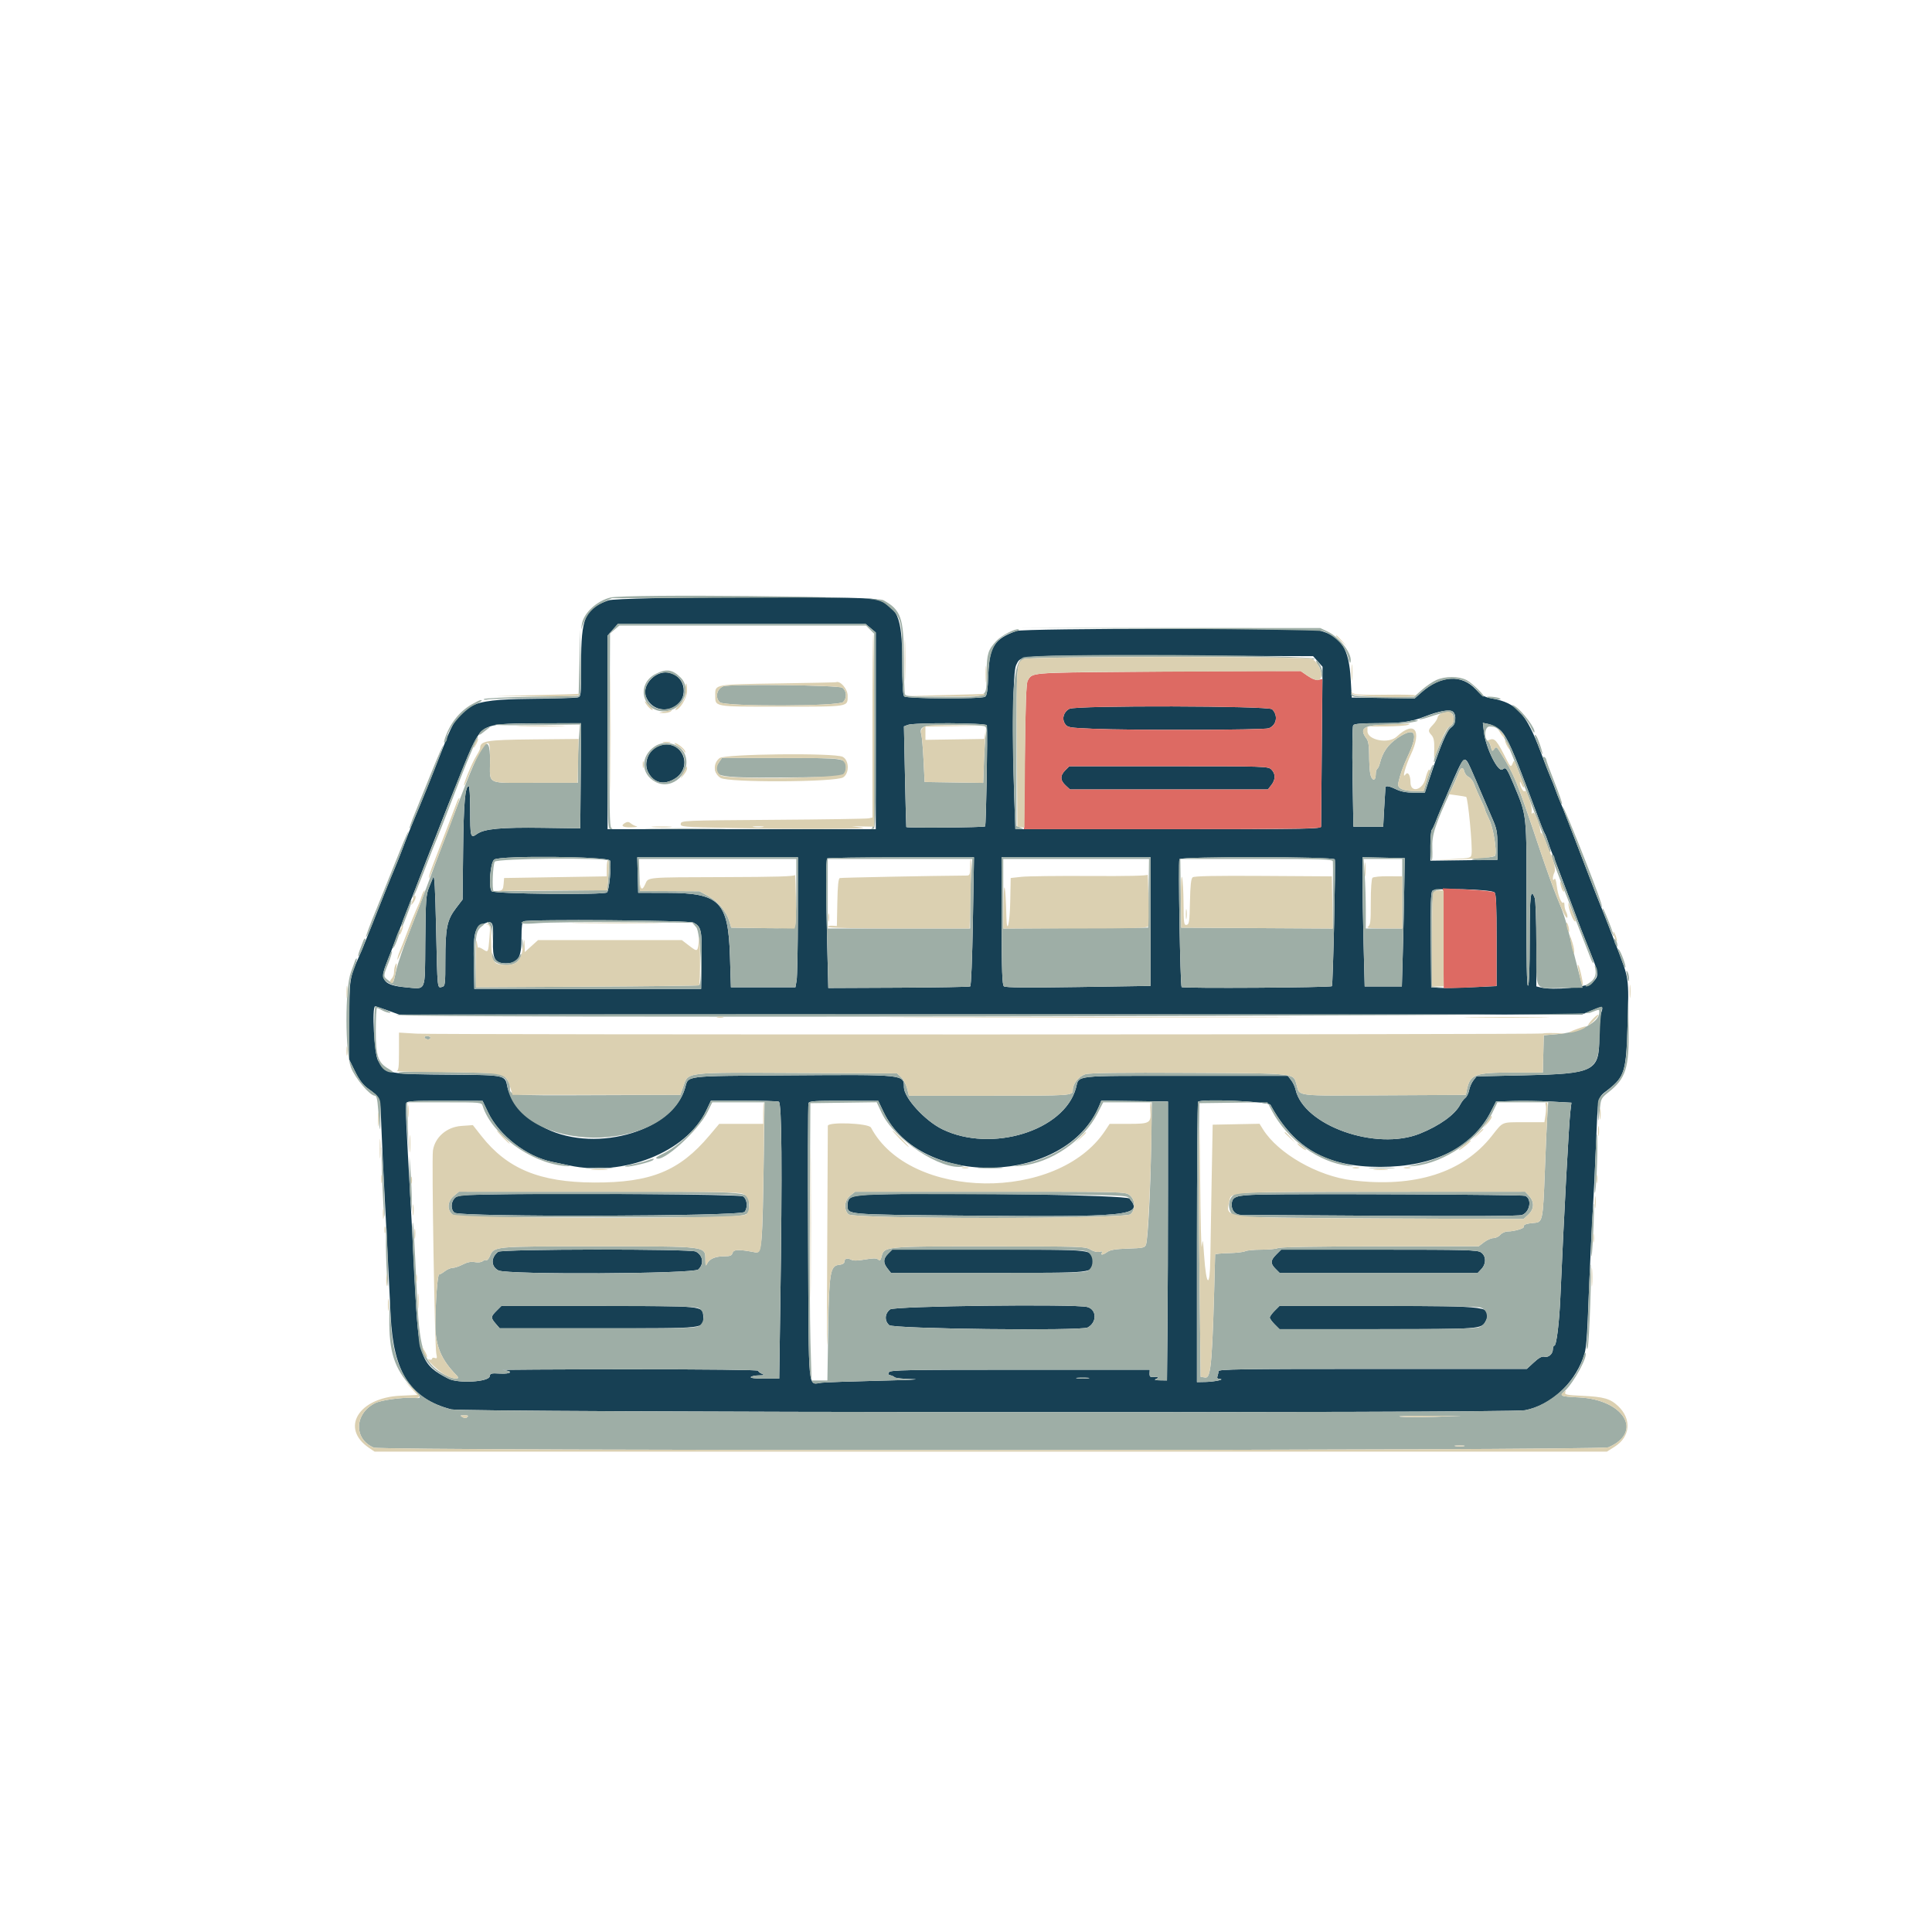 <svg id="svg" version="1.1" xmlns="http://www.w3.org/2000/svg" xmlns:xlink="http://www.w3.org/1999/xlink" width="200" height="200" viewBox="0, 0, 400,342.519"><g id="svgg"><path id="path0" d="M125.964 95.560 C 121.096 97.246,120.308 99.075,120.308 108.691 C 120.308 115.469,120.305 115.497,119.537 115.669 C 119.113 115.764,114.602 115.890,109.512 115.949 C 97.088 116.093,95.232 117.053,92.156 124.936 C 89.252 132.375,87.023 137.907,85.532 141.373 C 85.211 142.118,84.331 144.355,83.577 146.343 C 82.823 148.331,81.997 150.420,81.742 150.985 C 81.486 151.551,80.479 154.019,79.504 156.470 C 78.529 158.920,77.453 161.620,77.114 162.468 C 76.774 163.316,76.160 164.859,75.749 165.895 C 75.339 166.932,74.728 168.398,74.392 169.152 C 72.357 173.719,72.322 173.947,72.322 182.582 L 72.322 190.674 73.521 193.109 C 74.353 194.798,75.148 195.859,76.115 196.572 C 78.882 198.613,78.699 198.092,78.961 204.657 C 79.093 207.940,79.343 213.325,79.517 216.624 C 79.985 225.494,80.522 236.145,80.883 243.702 C 81.442 255.425,84.957 260.854,93.414 263.056 C 95.867 263.695,312.311 263.873,315.720 263.238 C 320.884 262.278,325.663 258.019,327.723 252.542 C 328.467 250.565,328.529 249.828,329.053 236.675 C 329.249 231.774,329.558 225.373,329.740 222.451 C 329.923 219.529,330.237 213.128,330.438 208.226 C 330.869 197.741,330.658 198.667,333.050 196.779 C 336.372 194.158,336.690 193.060,336.979 183.205 C 337.259 173.675,337.297 173.942,334.715 167.266 C 334.386 166.418,333.582 164.336,332.928 162.639 C 332.273 160.943,331.538 159.092,331.293 158.526 C 331.048 157.961,329.966 155.184,328.888 152.356 C 325.102 142.426,323.606 138.574,322.999 137.197 C 322.731 136.588,322.291 135.466,322.022 134.704 C 321.753 133.942,321.311 132.821,321.040 132.212 C 320.768 131.603,319.825 129.186,318.943 126.840 C 315.995 118.993,314.005 116.807,308.954 115.874 C 307.269 115.562,306.754 115.278,305.582 114.013 C 302.613 110.809,298.302 111.049,294.259 114.645 L 292.888 115.864 286.375 115.773 L 279.863 115.681 279.651 111.911 C 279.293 105.550,277.727 103.056,273.322 101.833 C 271.286 101.268,212.067 101.322,210.451 101.890 C 205.922 103.485,204.847 105.126,204.627 110.783 C 204.494 114.191,204.339 115.266,203.941 115.517 C 203.149 116.018,187.722 115.948,187.215 115.441 C 186.922 115.149,186.802 112.999,186.796 107.986 C 186.787 99.013,185.778 96.663,181.368 95.342 C 178.942 94.615,128.115 94.815,125.964 95.560 M180.265 101.316 L 181.320 102.203 181.320 122.567 L 181.320 142.931 153.556 142.931 L 125.793 142.931 125.793 122.891 L 125.793 102.852 126.856 101.640 L 127.920 100.428 153.565 100.428 L 179.210 100.428 180.265 101.316 M272.844 108.209 L 273.824 109.305 273.672 125.518 C 273.588 134.435,273.520 142.001,273.521 142.331 C 273.522 142.898,271.787 142.931,241.871 142.931 L 210.220 142.931 209.995 136.504 C 209.530 123.184,209.704 110.327,210.369 109.002 C 211.453 106.841,209.900 106.937,242.273 107.029 L 271.864 107.112 272.844 108.209 M136.425 110.751 C 134.413 111.554,133.100 113.820,133.712 115.435 C 135.312 119.659,141.560 118.697,141.560 114.227 C 141.560 111.545,138.917 109.757,136.425 110.751 M221.428 118.007 C 220.224 118.616,219.789 120.029,220.481 121.084 C 221.004 121.882,221.218 121.921,226.248 122.139 C 234.286 122.487,261.701 122.411,262.682 122.039 C 264.311 121.419,264.674 119.393,263.385 118.105 C 262.662 117.381,222.849 117.289,221.428 118.007 M300.874 118.663 C 301.608 119.397,301.373 121.264,300.473 121.853 C 299.597 122.427,298.345 125.317,296.233 131.639 L 294.979 135.390 292.734 135.378 C 291.236 135.371,290.032 135.146,289.117 134.704 C 287.655 133.998,286.917 133.859,286.844 134.276 C 286.820 134.417,286.704 136.307,286.587 138.475 L 286.375 142.416 283.290 142.416 L 280.206 142.416 280.034 132.134 C 279.940 126.478,279.997 121.658,280.162 121.422 C 280.378 121.114,281.831 120.994,285.372 120.994 C 290.089 120.994,292.239 120.687,294.944 119.629 C 297.996 118.435,300.275 118.064,300.874 118.663 M120.228 131.877 L 120.137 142.759 112.425 142.650 C 103.749 142.527,100.270 142.851,98.765 143.923 C 97.409 144.889,97.344 144.652,97.344 138.789 C 97.344 136.166,97.209 134.019,97.045 134.019 C 96.299 134.019,95.989 137.548,95.884 147.215 L 95.772 157.498 94.385 159.316 C 92.552 161.717,92.202 163.428,92.202 169.995 C 92.202 175.124,92.166 175.422,91.517 175.592 C 90.522 175.852,90.568 176.297,90.294 163.664 C 90.111 155.224,89.946 152.253,89.693 152.873 C 89.501 153.343,89.153 154.190,88.920 154.756 C 88.187 156.534,88.131 157.285,88.050 166.491 C 87.958 176.908,88.344 176.051,83.927 175.660 C 79.606 175.277,78.636 174.212,79.838 171.168 C 80.202 170.248,81.451 167.027,82.614 164.010 C 90.907 142.499,96.426 128.560,97.678 125.957 C 99.982 121.169,100.372 121.032,111.830 121.010 L 120.318 120.994 120.228 131.877 M204.325 121.422 C 204.498 123.269,204.166 142.135,203.956 142.355 C 203.734 142.588,187.810 142.720,187.639 142.490 C 187.609 142.450,187.486 137.746,187.367 132.037 L 187.148 121.657 187.919 121.347 C 189.186 120.838,204.276 120.907,204.325 121.422 M310.490 122.311 C 311.610 123.198,312.822 125.656,315.164 131.791 C 315.596 132.922,316.364 134.927,316.870 136.247 C 317.376 137.566,318.184 139.726,318.666 141.045 C 319.148 142.365,319.656 143.599,319.795 143.787 C 319.934 143.976,320.240 144.747,320.476 145.501 C 320.711 146.255,321.102 147.335,321.344 147.901 C 321.789 148.939,322.766 151.503,325.460 158.698 C 326.992 162.789,327.457 163.986,329.527 169.149 C 331.029 172.895,331.046 173.379,329.725 174.645 C 328.659 175.666,321.573 176.356,318.942 175.696 L 318.081 175.480 318.081 166.768 C 318.081 161.937,317.932 157.665,317.746 157.177 C 316.898 154.946,316.710 156.495,316.710 165.704 C 316.710 171.814,316.585 175.186,316.355 175.329 C 316.112 175.479,316.012 170.180,316.037 158.541 C 316.078 139.497,316.162 140.298,313.399 133.676 C 311.978 130.269,311.774 129.994,311.091 130.560 C 310.200 131.300,307.624 126.154,307.237 122.860 L 307.009 120.917 308.174 121.159 C 308.816 121.292,309.858 121.810,310.490 122.311 M136.418 125.691 C 134.262 126.476,133.156 129.229,134.210 131.187 C 135.355 133.313,137.313 133.837,139.507 132.604 C 143.874 130.150,141.117 123.981,136.418 125.691 M304.490 130.354 C 304.934 131.333,305.880 133.522,306.594 135.219 C 307.307 136.915,308.369 139.383,308.953 140.703 C 309.882 142.802,310.016 143.488,310.021 146.187 L 310.026 149.272 303.085 149.364 L 296.144 149.457 296.144 146.434 C 296.144 144.771,296.273 143.264,296.432 143.085 C 296.590 142.906,296.923 142.219,297.171 141.560 C 297.420 140.900,297.921 139.666,298.285 138.817 C 298.649 137.969,299.409 136.195,299.975 134.876 C 303.141 127.489,303.175 127.455,304.490 130.354 M220.550 130.747 C 219.464 131.834,219.484 132.815,220.616 133.864 L 221.523 134.704 242.013 134.704 L 262.504 134.704 263.214 133.801 C 264.111 132.661,264.120 131.472,263.239 130.591 C 262.569 129.921,262.097 129.906,241.972 129.906 L 221.391 129.906 220.550 130.747 M126.307 149.444 C 126.626 150.448,126.106 155.741,125.659 156.036 C 124.837 156.580,102.260 156.339,101.798 155.782 C 101.104 154.946,101.517 149.812,102.325 149.221 C 103.514 148.351,126.027 148.561,126.307 149.444 M165.190 160.840 C 165.179 167.485,165.061 173.539,164.927 174.293 L 164.684 175.664 158.006 175.664 L 151.328 175.664 151.134 169.323 C 150.785 157.918,149.032 156.137,138.132 156.114 L 132.134 156.102 132.036 152.430 L 131.939 148.757 148.575 148.757 L 165.210 148.757 165.190 160.840 M201.425 162.020 C 201.292 169.765,201.061 175.367,200.871 175.484 C 200.691 175.595,194.007 175.714,186.017 175.750 L 171.489 175.814 171.264 166.827 C 170.976 155.348,170.976 149.275,171.265 148.986 C 171.391 148.860,178.280 148.757,186.574 148.757 L 201.654 148.757 201.425 162.020 M238.218 162.069 L 238.218 175.381 223.261 175.612 C 212.607 175.776,208.175 175.735,207.853 175.467 C 207.493 175.168,207.395 172.395,207.377 161.924 L 207.355 148.757 222.786 148.757 L 238.218 148.757 238.218 162.069 M276.354 149.186 C 276.556 149.719,275.975 175.211,275.755 175.431 C 275.443 175.743,244.830 175.932,244.640 175.624 C 244.349 175.153,243.913 149.591,244.187 149.146 C 244.552 148.557,276.129 148.596,276.354 149.186 M290.740 154.927 C 290.691 158.226,290.558 164.203,290.445 168.209 L 290.241 175.493 286.392 175.493 L 282.543 175.493 282.317 166.697 C 282.193 161.859,282.091 155.839,282.091 153.319 L 282.091 148.737 286.461 148.833 L 290.831 148.929 290.740 154.927 M309.406 156.010 C 309.756 156.300,309.854 158.474,309.854 165.901 L 309.854 175.421 304.627 175.659 C 301.752 175.790,298.706 175.845,297.858 175.780 L 296.315 175.664 296.224 165.937 C 296.155 158.512,296.235 156.087,296.565 155.690 C 297.083 155.065,308.613 155.352,309.406 156.010 M143.560 162.267 C 145.203 163.117,145.359 163.843,145.254 170.180 L 145.159 176.007 121.680 176.007 L 98.201 176.007 98.096 170.865 C 97.969 164.583,98.258 163.309,99.976 162.591 C 102.022 161.737,102.189 162.002,102.073 165.920 C 101.957 169.847,102.427 170.694,104.723 170.694 C 107.323 170.694,107.969 169.611,107.969 165.256 C 107.969 163.118,108.100 162.130,108.398 162.009 C 109.546 161.546,142.634 161.789,143.560 162.267 M80.270 180.463 L 82.646 181.320 205.076 181.311 L 327.506 181.303 329.545 180.465 C 331.894 179.500,332.004 179.530,331.488 181.011 C 331.277 181.614,331.105 183.903,331.105 186.097 C 331.105 193.073,330.119 193.565,315.478 193.893 L 305.704 194.113 305.046 194.949 C 304.684 195.409,304.289 196.313,304.168 196.958 C 304.047 197.604,303.696 198.321,303.388 198.552 C 303.080 198.783,302.599 199.414,302.320 199.953 C 301.253 202.018,298.050 204.324,293.969 205.964 C 284.875 209.619,269.864 204.279,268.222 196.805 C 268.095 196.223,267.681 195.355,267.304 194.875 L 266.617 194.002 245.444 194.002 C 221.665 194.002,223.517 193.793,222.753 196.559 C 220.318 205.381,205.259 210.008,195.098 205.057 C 191.503 203.305,187.147 198.532,187.147 196.346 C 187.147 193.709,187.372 193.732,163.157 193.904 C 141.148 194.061,142.607 193.880,141.830 196.543 C 139.120 205.822,122.273 210.267,112.063 204.396 C 108.705 202.466,105.503 198.736,105.028 196.203 C 104.586 193.849,104.535 193.838,93.795 193.765 C 80.300 193.673,80.028 193.622,78.285 190.861 C 77.488 189.598,76.950 179.606,77.679 179.606 C 77.798 179.606,78.964 179.991,80.270 180.463 M101.059 201.581 C 103.327 206.333,109.088 210.763,114.379 211.824 C 115.472 212.044,117.013 212.365,117.804 212.538 C 129.030 215.000,142.136 209.787,146.193 201.247 L 147.192 199.143 153.945 199.143 C 157.659 199.143,160.942 199.237,161.240 199.351 C 161.867 199.592,161.969 213.076,161.555 241.228 L 161.328 256.689 158.287 256.694 C 156.432 256.697,155.326 256.571,155.450 256.370 C 155.562 256.189,156.300 256.031,157.090 256.019 C 158.297 256.001,158.403 255.948,157.755 255.688 C 157.331 255.517,156.984 255.235,156.984 255.062 C 156.984 254.871,146.185 254.751,129.820 254.759 C 114.880 254.767,103.312 254.836,104.113 254.912 C 106.400 255.132,105.881 255.777,103.525 255.643 C 101.696 255.539,101.470 255.599,101.383 256.213 C 101.217 257.376,94.870 257.737,92.832 256.699 C 87.157 253.809,86.642 252.360,85.897 237.189 C 85.596 231.063,85.195 223.350,85.005 220.051 C 84.073 203.801,83.910 200.151,84.096 199.668 C 84.269 199.217,85.400 199.146,92.106 199.162 L 99.914 199.182 101.059 201.581 M182.928 201.476 C 190.581 217.524,220.763 216.658,227.582 200.196 L 228.024 199.129 234.920 199.222 L 241.817 199.314 241.816 217.309 C 241.816 227.207,241.770 240.201,241.713 246.187 L 241.609 257.069 240.170 257.045 C 239.052 257.027,238.885 256.956,239.417 256.727 C 240.126 256.422,239.693 256.245,238.518 256.359 C 238.141 256.395,237.975 256.160,238.004 255.627 L 238.046 254.841 211.213 254.841 C 187.732 254.841,184.339 254.906,184.058 255.356 C 183.824 255.731,183.896 255.902,184.328 255.989 C 184.653 256.054,185.065 256.247,185.244 256.417 C 185.423 256.587,187.120 256.761,189.015 256.802 C 190.909 256.844,187.832 256.986,182.177 257.118 C 176.521 257.250,171.114 257.436,170.161 257.532 C 167.187 257.831,167.454 260.540,167.315 228.636 C 167.247 212.984,167.280 199.944,167.389 199.660 C 167.558 199.221,168.666 199.146,174.711 199.162 L 181.834 199.182 182.928 201.476 M263.028 200.000 C 268.027 209.097,274.671 212.853,285.762 212.853 C 296.852 212.853,304.857 208.880,308.620 201.508 L 309.739 199.314 313.310 199.204 C 315.274 199.144,318.786 199.199,321.115 199.326 L 325.348 199.559 325.133 201.322 C 324.818 203.911,323.820 222.442,323.054 239.931 C 322.820 245.275,322.244 249.871,321.809 249.871 C 321.644 249.871,321.508 250.191,321.508 250.581 C 321.508 251.568,320.601 252.382,319.749 252.160 C 319.247 252.028,318.619 252.365,317.581 253.322 L 316.119 254.670 284.195 254.670 C 256.865 254.670,252.271 254.740,252.271 255.156 C 252.271 255.424,252.177 255.886,252.063 256.184 C 251.921 256.554,252.057 256.738,252.491 256.761 C 253.804 256.831,251.415 257.344,249.614 257.378 L 247.815 257.412 247.815 228.506 C 247.815 212.608,247.921 199.494,248.050 199.365 C 248.705 198.710,262.644 199.301,263.028 200.000 M100.217 218.579 C 95.270 218.685,94.630 218.766,94.090 219.363 C 93.308 220.227,93.319 221.760,94.110 222.338 C 95.385 223.271,153.414 223.114,154.156 222.176 C 154.882 221.258,154.690 219.450,153.813 218.950 C 153.058 218.519,115.275 218.258,100.217 218.579 M181.163 218.571 C 176.285 218.715,175.493 219.018,175.493 220.737 C 175.493 222.775,174.637 222.695,198.972 222.931 C 234.018 223.271,236.838 222.986,233.847 219.410 C 233.248 218.693,196.718 218.111,181.163 218.571 M261.027 218.589 C 255.759 218.712,255.013 218.982,255.013 220.766 C 255.013 221.969,255.826 222.794,257.008 222.790 C 257.513 222.788,270.591 222.870,286.070 222.971 C 304.614 223.093,314.524 223.038,315.123 222.810 C 316.780 222.180,317.224 219.459,315.770 218.843 C 315.167 218.588,270.043 218.378,261.027 218.589 M103.141 230.431 C 101.592 231.620,101.619 233.473,103.197 234.290 C 104.966 235.205,143.584 235.019,144.580 234.091 C 145.803 232.951,145.557 231.170,144.067 230.386 C 142.964 229.805,103.900 229.848,103.141 230.431 M183.875 230.833 C 182.847 231.861,182.811 232.701,183.744 233.887 L 184.454 234.790 204.652 234.790 C 227.216 234.790,226.221 234.900,226.221 232.404 C 226.221 229.893,227.101 229.991,204.718 229.991 L 184.716 229.991 183.875 230.833 M264.241 230.993 C 263.019 232.215,262.985 232.853,264.080 233.949 L 264.922 234.790 285.443 234.790 L 305.964 234.790 306.710 233.997 C 307.746 232.894,307.698 231.258,306.610 230.545 C 305.857 230.051,303.578 229.991,285.504 229.991 L 265.243 229.991 264.241 230.993 M102.801 242.647 C 101.587 243.862,101.572 244.085,102.627 245.311 L 103.454 246.272 123.842 246.272 C 146.873 246.272,145.829 246.395,145.604 243.727 C 145.424 241.610,145.911 241.656,123.795 241.650 L 103.803 241.645 102.801 242.647 M184.279 242.356 C 183.164 243.233,183.082 244.701,184.097 245.620 C 184.952 246.393,223.799 246.847,225.195 246.100 C 227.144 245.057,227.097 242.394,225.121 241.865 C 222.626 241.197,185.181 241.647,184.279 242.356 M263.898 242.647 C 263.347 243.198,262.896 243.827,262.896 244.045 C 262.896 244.262,263.347 244.891,263.898 245.442 L 264.900 246.444 285.133 246.444 C 306.725 246.444,306.746 246.442,307.611 244.749 C 309.158 241.718,308.633 241.645,285.298 241.645 L 264.900 241.645 263.898 242.647 M225.278 256.632 C 224.666 256.708,223.663 256.708,223.051 256.632 C 222.438 256.556,222.939 256.494,224.165 256.494 C 225.390 256.494,225.891 256.556,225.278 256.632 " stroke="none" fill="#174054" fill-rule="evenodd"></path><path id="path2" d="M126.395 94.969 C 123.572 95.643,120.826 98.190,120.476 100.457 L 120.296 101.628 120.791 100.362 C 121.611 98.271,122.748 97.032,124.750 96.048 L 126.650 95.116 153.213 95.016 C 182.283 94.907,181.678 94.869,184.094 96.937 C 186.578 99.063,186.788 99.920,186.796 107.986 C 186.802 112.999,186.922 115.149,187.215 115.441 C 187.722 115.948,203.149 116.018,203.941 115.517 C 204.339 115.266,204.494 114.191,204.627 110.783 C 204.843 105.242,206.263 103.033,210.283 101.983 C 210.848 101.836,211.130 101.648,210.908 101.566 C 210.235 101.317,207.340 102.818,206.270 103.971 C 204.568 105.805,204.323 106.588,204.259 110.404 C 204.164 116.017,205.025 115.510,195.592 115.510 C 188.586 115.510,187.536 115.441,187.355 114.968 C 187.240 114.669,187.143 111.392,187.139 107.684 C 187.130 99.179,186.535 97.487,182.862 95.511 C 181.380 94.713,129.546 94.216,126.395 94.969 M126.856 101.640 L 125.793 102.852 125.793 122.891 C 125.793 141.750,125.828 142.930,126.392 142.925 C 126.830 142.922,126.874 142.845,126.556 142.643 C 126.208 142.423,126.138 138.279,126.213 122.396 L 126.307 102.425 127.268 101.598 L 128.230 100.771 153.762 100.771 L 179.294 100.771 180.136 101.613 L 180.977 102.454 180.977 122.492 C 180.977 138.202,180.884 142.568,180.548 142.704 C 180.292 142.807,180.361 142.887,180.720 142.904 C 181.285 142.929,181.320 141.743,181.320 122.567 L 181.320 102.203 180.265 101.316 L 179.210 100.428 153.565 100.428 L 127.920 100.428 126.856 101.640 M242.331 101.448 C 260.235 101.552,273.640 101.762,274.036 101.946 C 276.874 103.261,278.642 105.215,279.185 107.635 C 279.332 108.290,279.518 108.635,279.599 108.401 C 280.136 106.852,277.511 103.282,274.924 102.040 L 273.350 101.285 242.331 101.276 L 211.311 101.268 242.331 101.448 M119.962 108.483 L 119.794 115.338 110.139 115.510 C 104.829 115.604,100.356 115.819,100.199 115.988 C 100.033 116.166,100.397 116.202,101.071 116.073 C 101.707 115.952,106.103 115.850,110.840 115.847 C 115.576 115.844,119.648 115.718,119.887 115.565 C 120.222 115.353,120.301 113.697,120.226 108.458 L 120.129 101.628 119.962 108.483 M211.825 107.379 C 209.696 108.443,209.258 115.411,209.995 136.504 L 210.220 142.931 211.108 142.909 C 211.981 142.888,211.983 142.882,211.225 142.577 L 210.454 142.267 210.465 125.718 C 210.477 108.268,210.453 108.538,212.060 107.682 C 213.059 107.150,270.496 107.107,271.488 107.638 C 271.862 107.838,272.151 107.856,272.151 107.678 C 272.151 106.802,213.562 106.511,211.825 107.379 M272.504 108.226 C 272.510 108.368,272.742 108.783,273.019 109.149 C 273.295 109.515,273.545 110.286,273.573 110.862 C 273.622 111.866,273.631 111.871,273.765 110.991 C 273.842 110.485,273.661 109.598,273.362 109.020 C 272.842 108.013,272.481 107.680,272.504 108.226 M135.836 110.739 C 131.217 113.025,133.308 119.383,138.367 118.434 C 141.582 117.831,143.127 113.745,140.960 111.575 C 139.257 109.869,138.005 109.665,135.836 110.739 M139.298 110.846 C 142.456 112.166,142.382 116.285,139.174 117.731 C 135.041 119.596,131.609 114.679,134.940 111.665 C 136.324 110.412,137.659 110.162,139.298 110.846 M297.344 112.063 C 296.590 112.403,295.255 113.317,294.378 114.095 L 292.783 115.510 286.648 115.510 C 282.212 115.510,280.388 115.391,280.060 115.081 C 279.693 114.736,279.636 114.752,279.763 115.167 C 279.894 115.596,280.993 115.696,286.404 115.773 L 292.888 115.864 294.259 114.645 C 298.337 111.019,303.112 110.819,305.761 114.164 C 306.347 114.904,306.957 115.510,307.116 115.510 C 307.707 115.510,304.837 112.673,303.613 112.047 C 302.003 111.224,299.190 111.231,297.344 112.063 M149.786 113.348 C 148.402 113.843,147.984 115.700,149.042 116.656 C 150.050 117.569,173.753 117.514,174.583 116.597 C 175.392 115.702,175.299 114.282,174.388 113.644 C 173.631 113.113,151.198 112.844,149.786 113.348 M307.826 115.634 C 307.905 115.702,308.663 115.858,309.512 115.981 C 310.589 116.138,310.899 116.102,310.540 115.863 C 310.078 115.555,307.482 115.336,307.826 115.634 M97.686 117.082 C 95.060 118.579,93.023 121.211,92.039 124.379 C 91.865 124.938,91.905 125.120,92.166 124.958 C 92.374 124.829,92.545 124.454,92.545 124.124 C 92.545 122.297,95.824 118.335,98.286 117.186 C 99.648 116.550,100.087 116.190,99.486 116.200 C 99.344 116.202,98.535 116.599,97.686 117.082 M314.334 118.509 C 315.384 119.474,316.526 120.892,316.872 121.661 C 317.219 122.429,317.567 122.993,317.645 122.915 C 318.165 122.395,315.149 118.347,313.543 117.408 C 312.729 116.933,312.944 117.232,314.334 118.509 M298.715 118.485 C 297.220 118.819,293.710 120.045,293.848 120.184 C 293.930 120.265,294.672 120.107,295.498 119.832 C 300.032 118.325,300.943 118.372,300.943 120.116 C 300.943 120.914,300.726 121.337,300.165 121.637 C 299.386 122.054,296.498 128.660,296.913 129.075 C 297.017 129.179,297.374 128.448,297.705 127.450 C 298.725 124.380,299.815 122.214,300.567 121.762 C 301.063 121.464,301.285 120.982,301.285 120.203 C 301.285 118.481,300.644 118.053,298.715 118.485 M291.517 120.651 C 291.140 120.813,288.498 120.957,285.646 120.970 C 281.909 120.987,280.377 121.114,280.162 121.422 C 279.997 121.658,279.940 126.478,280.034 132.134 L 280.206 142.416 283.290 142.416 L 286.375 142.416 286.587 138.475 C 286.704 136.307,286.820 134.417,286.844 134.276 C 286.917 133.859,287.655 133.998,289.117 134.704 C 290.036 135.148,291.237 135.370,292.754 135.378 L 295.020 135.390 295.801 132.905 C 296.230 131.538,296.660 130.189,296.756 129.906 C 296.872 129.565,296.816 129.507,296.591 129.734 C 296.405 129.923,295.909 131.195,295.489 132.562 L 294.725 135.047 293.086 135.047 C 290.457 135.047,289.250 134.489,289.493 133.386 C 289.902 131.529,290.446 130.013,291.566 127.608 C 293.771 122.874,292.959 121.601,289.320 124.085 C 287.332 125.442,286.263 126.985,285.668 129.357 C 285.544 129.851,285.305 130.340,285.138 130.443 C 284.970 130.547,284.833 131.085,284.833 131.640 C 284.833 133.136,283.939 132.921,283.682 131.362 C 283.565 130.656,283.468 128.911,283.466 127.486 C 283.463 125.744,283.297 124.677,282.959 124.230 C 281.305 122.044,282.313 121.345,287.175 121.310 C 290.108 121.289,295.427 120.412,292.888 120.369 C 292.511 120.362,291.894 120.489,291.517 120.651 M102.548 121.285 C 102.112 121.408,105.876 121.454,110.914 121.389 L 120.073 121.269 119.850 124.131 C 119.727 125.705,119.626 128.419,119.625 130.163 L 119.623 133.333 110.748 133.333 C 100.436 133.333,101.457 133.845,101.457 128.678 C 101.457 122.331,99.729 124.655,94.937 137.446 C 94.337 139.049,92.926 142.751,91.801 145.673 C 90.676 148.595,89.168 152.605,88.449 154.584 C 87.730 156.564,86.117 160.763,84.866 163.916 C 83.614 167.070,82.341 170.771,82.036 172.143 C 81.368 175.155,81.475 175.016,80.411 174.241 C 79.327 173.451,79.326 173.346,80.394 170.718 C 80.875 169.536,81.213 168.405,81.147 168.205 C 81.034 167.866,79.661 171.372,79.288 172.953 C 78.967 174.310,80.807 175.384,83.927 175.660 C 88.344 176.051,87.958 176.908,88.050 166.491 C 88.131 157.285,88.187 156.534,88.920 154.756 C 89.153 154.190,89.501 153.343,89.693 152.873 C 89.946 152.253,90.111 155.224,90.294 163.664 C 90.568 176.297,90.522 175.852,91.517 175.592 C 92.166 175.422,92.202 175.124,92.202 169.995 C 92.202 163.428,92.552 161.717,94.385 159.316 L 95.772 157.498 95.884 147.215 C 95.989 137.548,96.299 134.019,97.045 134.019 C 97.209 134.019,97.344 136.166,97.344 138.789 C 97.344 144.652,97.409 144.889,98.765 143.923 C 100.270 142.851,103.749 142.527,112.425 142.650 L 120.137 142.759 120.228 131.877 L 120.318 120.994 111.830 121.028 C 107.162 121.047,102.985 121.163,102.548 121.285 M187.919 121.347 L 187.148 121.657 187.367 132.037 C 187.486 137.746,187.609 142.450,187.639 142.490 C 187.810 142.720,203.734 142.588,203.956 142.355 C 204.166 142.135,204.498 123.269,204.325 121.422 C 204.276 120.907,189.186 120.838,187.919 121.347 M307.237 122.860 C 307.624 126.154,310.200 131.300,311.091 130.560 C 311.774 129.994,311.978 130.269,313.399 133.676 C 316.162 140.298,316.078 139.497,316.037 158.541 C 316.012 170.180,316.112 175.479,316.355 175.329 C 316.585 175.186,316.710 171.814,316.710 165.704 C 316.710 156.495,316.898 154.946,317.746 157.177 C 317.932 157.665,318.081 161.927,318.081 166.738 C 318.081 176.912,317.470 175.881,323.452 175.813 L 327.673 175.765 327.456 174.858 C 327.337 174.359,326.953 172.871,326.603 171.551 C 326.253 170.231,325.575 167.532,325.097 165.553 C 324.126 161.531,323.739 160.340,322.207 156.666 C 321.623 155.266,320.080 150.947,318.779 147.069 C 313.921 132.591,313.591 131.782,310.629 127.046 C 309.878 125.845,309.767 125.782,309.366 126.329 C 308.966 126.876,308.905 126.841,308.678 125.936 C 308.541 125.390,308.294 124.859,308.129 124.758 C 307.171 124.165,307.363 121.680,308.367 121.680 C 310.717 121.680,311.237 122.613,316.388 136.075 C 317.362 138.620,318.668 142.014,319.291 143.616 C 319.913 145.219,320.516 146.822,320.631 147.178 C 320.745 147.535,320.914 147.752,321.006 147.660 C 321.185 147.482,320.425 145.132,319.643 143.445 C 319.381 142.879,318.858 141.568,318.481 140.531 C 318.103 139.494,317.379 137.566,316.872 136.247 C 316.365 134.927,315.596 132.922,315.164 131.791 C 311.954 123.381,310.859 121.715,308.174 121.159 L 307.009 120.917 307.237 122.860 M203.898 121.645 C 204.242 121.863,204.301 122.301,204.118 123.268 C 203.981 123.997,203.799 126.563,203.714 128.971 L 203.561 133.349 197.496 133.255 L 191.431 133.162 191.212 128.706 C 191.091 126.255,190.885 123.850,190.754 123.362 C 190.267 121.552,190.992 121.336,197.539 121.342 C 200.778 121.345,203.639 121.481,203.898 121.645 M100.588 122.006 C 100.204 122.161,99.684 122.537,99.432 122.841 C 98.921 123.456,99.199 123.590,99.843 123.039 C 100.071 122.844,100.566 122.463,100.943 122.193 C 101.712 121.641,101.614 121.590,100.588 122.006 M317.738 123.466 C 317.738 123.875,319.211 127.518,319.329 127.400 C 319.499 127.231,318.395 123.976,318.035 123.582 C 317.872 123.403,317.738 123.350,317.738 123.466 M97.495 126.280 C 96.848 127.679,94.533 133.422,92.350 139.041 C 90.167 144.661,87.682 151.006,86.828 153.142 C 85.973 155.278,85.339 157.089,85.417 157.168 C 85.556 157.307,86.445 155.179,88.785 149.100 C 89.402 147.498,90.172 145.570,90.495 144.816 C 90.819 144.062,91.968 141.131,93.049 138.303 C 96.070 130.401,97.781 126.221,98.768 124.336 C 98.940 124.006,98.989 123.736,98.876 123.736 C 98.763 123.736,98.141 124.881,97.495 126.280 M135.610 125.758 C 132.549 127.776,132.618 131.551,135.746 133.169 C 139.256 134.984,143.328 131.104,141.786 127.413 C 140.878 125.242,137.689 124.387,135.610 125.758 M89.176 131.532 C 87.827 134.879,86.257 138.759,85.686 140.154 C 85.116 141.548,84.705 142.745,84.773 142.814 C 84.841 142.882,85.168 142.280,85.500 141.477 C 85.831 140.674,86.460 139.169,86.898 138.132 C 88.950 133.270,91.884 125.703,91.763 125.581 C 91.688 125.507,90.524 128.185,89.176 131.532 M140.543 126.392 C 142.492 128.142,141.980 131.214,139.507 132.604 C 137.313 133.837,135.355 133.313,134.210 131.187 C 132.205 127.464,137.375 123.550,140.543 126.392 M319.452 127.993 C 319.452 128.235,320.421 130.802,321.044 132.212 C 321.313 132.821,321.743 133.901,322.000 134.611 C 322.928 137.182,323.244 137.881,323.405 137.721 C 323.495 137.631,322.796 135.611,321.853 133.234 C 320.909 130.856,320.137 128.758,320.137 128.572 C 320.137 128.385,319.983 128.137,319.794 128.021 C 319.606 127.904,319.452 127.892,319.452 127.993 M148.948 128.954 C 146.781 132.048,147.984 132.347,162.112 132.232 C 175.323 132.124,175.150 132.153,175.150 130.065 C 175.150 128.225,174.912 128.192,161.689 128.192 L 149.482 128.192 148.948 128.954 M302.006 130.317 C 301.454 131.505,300.540 133.556,299.975 134.876 C 299.409 136.195,298.649 137.969,298.285 138.817 C 297.921 139.666,297.420 140.900,297.171 141.560 C 296.923 142.219,296.590 142.906,296.432 143.085 C 296.075 143.488,296.046 149.443,296.401 149.444 C 296.542 149.444,296.607 148.289,296.545 146.877 C 296.426 144.163,297.117 142.022,300.417 134.876 C 301.026 133.556,301.721 131.975,301.961 131.362 C 302.472 130.055,302.908 129.938,303.183 131.032 C 303.291 131.463,303.706 131.965,304.105 132.146 C 304.504 132.328,305.015 133.016,305.241 133.676 C 305.466 134.336,306.057 135.714,306.553 136.739 C 307.049 137.764,307.455 138.729,307.455 138.883 C 307.455 139.037,307.853 139.973,308.339 140.961 C 309.154 142.618,309.937 147.309,309.579 148.385 C 309.510 148.591,308.585 148.768,307.512 148.782 C 306.444 148.795,305.261 148.942,304.884 149.108 C 304.433 149.308,305.192 149.387,307.112 149.341 L 310.026 149.272 310.021 146.187 C 310.016 143.488,309.882 142.802,308.953 140.703 C 308.369 139.383,307.307 136.915,306.594 135.219 C 303.293 127.368,303.349 127.428,302.006 130.317 M323.564 138.332 C 323.563 138.505,323.949 139.610,324.421 140.788 C 325.509 143.505,326.405 145.830,329.078 152.871 C 331.037 158.031,332.230 160.662,331.476 158.160 C 330.506 154.941,323.566 137.549,323.564 138.332 M135.133 142.844 C 138.856 142.900,144.949 142.900,148.672 142.844 C 152.395 142.789,149.349 142.744,141.902 142.744 C 134.456 142.744,131.410 142.789,135.133 142.844 M82.981 146.967 C 82.173 148.989,81.380 150.951,81.219 151.328 C 81.058 151.705,80.283 153.633,79.497 155.613 C 78.711 157.592,77.867 159.674,77.622 160.240 C 76.978 161.728,75.748 165.009,75.760 165.210 C 75.781 165.549,76.554 164.021,77.136 162.489 C 78.146 159.834,81.252 152.070,81.738 150.985 C 82.633 148.989,84.673 143.513,84.562 143.403 C 84.501 143.341,83.790 144.945,82.981 146.967 M321.324 148.800 C 321.550 149.594,323.237 154.066,324.088 156.127 C 324.322 156.692,324.675 157.618,324.874 158.183 C 325.073 158.749,326.084 161.371,327.120 164.010 C 328.157 166.650,329.173 169.254,329.379 169.799 C 329.585 170.344,329.825 170.717,329.913 170.630 C 330.001 170.542,329.672 169.479,329.183 168.268 C 327.467 164.019,326.919 162.613,325.791 159.554 C 325.165 157.858,324.022 154.859,323.252 152.890 C 322.481 150.921,321.851 149.118,321.851 148.883 C 321.851 148.648,321.680 148.350,321.471 148.221 C 321.213 148.061,321.166 148.246,321.324 148.800 M102.325 149.221 C 101.517 149.812,101.104 154.946,101.798 155.782 C 102.260 156.339,124.837 156.580,125.659 156.036 C 126.106 155.741,126.626 150.448,126.307 149.444 C 126.027 148.561,103.514 148.351,102.325 149.221 M132.036 152.430 L 132.134 156.102 138.132 156.114 C 149.032 156.137,150.785 157.918,151.134 169.323 L 151.328 175.664 158.006 175.664 L 164.684 175.664 164.927 174.293 C 165.061 173.539,165.179 167.485,165.190 160.840 L 165.210 148.757 148.575 148.757 L 131.939 148.757 132.036 152.430 M171.265 148.986 C 170.976 149.275,170.976 155.348,171.264 166.827 L 171.489 175.814 186.017 175.750 C 194.007 175.714,200.691 175.595,200.871 175.484 C 201.061 175.367,201.292 169.765,201.425 162.020 L 201.654 148.757 186.574 148.757 C 178.280 148.757,171.391 148.860,171.265 148.986 M207.377 161.924 C 207.395 172.395,207.493 175.168,207.853 175.467 C 208.175 175.735,212.607 175.776,223.261 175.612 L 238.218 175.381 238.218 162.069 L 238.218 148.757 222.786 148.757 L 207.355 148.757 207.377 161.924 M244.187 149.146 C 243.913 149.591,244.349 175.153,244.640 175.624 C 244.830 175.932,275.443 175.743,275.755 175.431 C 275.975 175.211,276.556 149.719,276.354 149.186 C 276.129 148.596,244.552 148.557,244.187 149.146 M282.091 153.319 C 282.091 155.839,282.193 161.859,282.317 166.697 L 282.543 175.493 286.392 175.493 L 290.241 175.493 290.445 168.209 C 290.558 164.203,290.691 158.226,290.740 154.927 L 290.831 148.929 286.461 148.833 L 282.091 148.737 282.091 153.319 M125.973 149.458 C 126.095 149.655,126.087 151.108,125.955 152.687 L 125.716 155.558 114.015 155.674 C 107.579 155.738,102.263 155.764,102.201 155.732 C 101.823 155.535,102.041 150.149,102.448 149.659 C 103.009 148.983,125.561 148.790,125.973 149.458 M164.862 155.870 C 164.859 159.593,164.732 162.836,164.580 163.075 C 164.368 163.409,162.782 163.490,157.846 163.418 L 151.390 163.325 151.016 162.054 C 150.408 159.986,148.709 157.931,146.680 156.812 L 144.816 155.784 138.646 155.747 L 132.476 155.710 132.378 152.405 L 132.280 149.100 148.574 149.100 L 164.867 149.100 164.862 155.870 M201.081 151.928 C 200.960 153.483,200.860 156.722,200.859 159.126 L 200.857 163.496 186.118 163.496 L 171.380 163.496 171.380 156.298 L 171.380 149.100 186.340 149.100 L 201.301 149.100 201.081 151.928 M237.796 156.213 L 237.704 163.325 222.708 163.414 L 207.712 163.503 207.712 156.302 L 207.712 149.100 222.800 149.100 L 237.889 149.100 237.796 156.213 M275.952 149.614 C 275.969 149.897,275.983 150.591,275.983 151.157 C 275.983 151.722,275.969 154.732,275.952 157.844 L 275.921 163.503 260.240 163.414 L 244.559 163.325 244.466 156.213 L 244.373 149.100 260.147 149.100 C 273.926 149.100,275.925 149.165,275.952 149.614 M290.317 156.298 L 290.317 163.496 286.547 163.496 L 282.776 163.496 282.775 159.640 C 282.774 157.519,282.673 154.280,282.552 152.442 L 282.330 149.100 286.324 149.100 L 290.317 149.100 290.317 156.298 M296.523 155.740 C 296.247 156.073,296.160 159.047,296.224 165.937 L 296.315 175.664 297.604 175.700 L 298.892 175.736 297.689 175.594 L 296.487 175.451 296.492 165.960 C 296.498 155.922,296.517 155.772,297.858 155.523 L 298.715 155.363 297.814 155.317 C 297.319 155.291,296.738 155.481,296.523 155.740 M85.003 157.698 C 85.002 157.776,84.537 158.982,83.969 160.376 C 83.400 161.771,83.011 162.988,83.103 163.080 C 83.196 163.173,83.443 162.803,83.653 162.258 C 83.862 161.714,84.326 160.506,84.682 159.575 C 85.039 158.643,85.257 157.808,85.168 157.718 C 85.078 157.628,85.004 157.619,85.003 157.698 M331.791 159.515 C 331.791 159.976,333.949 165.223,334.083 165.088 C 334.157 165.014,333.735 163.739,333.146 162.254 C 332.109 159.642,331.791 158.999,331.791 159.515 M108.398 162.009 C 107.194 162.495,108.325 162.633,111.457 162.383 C 113.375 162.229,121.332 162.147,129.139 162.200 L 143.333 162.296 144.160 163.258 C 144.996 164.230,145.498 174.812,144.730 175.259 C 144.589 175.341,134.139 175.466,121.508 175.536 L 98.543 175.664 98.448 170.531 C 98.347 165.105,98.579 163.870,99.866 162.968 C 100.259 162.693,100.392 162.468,100.162 162.468 C 98.452 162.468,97.965 164.490,98.099 171.037 L 98.201 176.007 121.680 176.007 L 145.159 176.007 145.254 170.180 C 145.359 163.843,145.203 163.117,143.560 162.267 C 142.634 161.789,109.546 161.546,108.398 162.009 M101.186 162.523 C 101.575 162.827,101.816 163.616,101.903 164.867 C 102.021 166.566,102.031 166.533,102.002 164.528 C 101.975 162.585,101.884 162.288,101.285 162.183 C 100.652 162.073,100.645 162.099,101.186 162.523 M82.166 164.934 C 81.882 165.746,81.533 166.718,81.391 167.095 C 81.213 167.569,81.244 167.675,81.493 167.438 C 81.916 167.034,83.036 163.813,82.826 163.603 C 82.747 163.524,82.450 164.123,82.166 164.934 M108.067 166.752 C 108.070 167.695,108.136 168.040,108.215 167.519 C 108.294 166.998,108.292 166.227,108.210 165.805 C 108.129 165.383,108.065 165.810,108.067 166.752 M75.174 166.153 C 75.058 166.482,74.752 167.277,74.495 167.919 C 74.238 168.561,74.097 169.156,74.183 169.241 C 74.335 169.393,75.089 167.779,75.561 166.294 C 75.840 165.414,75.481 165.283,75.174 166.153 M334.201 165.895 C 334.201 166.178,334.350 166.641,334.533 166.924 C 334.828 167.381,334.865 167.381,334.865 166.924 C 334.865 166.641,334.716 166.178,334.533 165.895 C 334.238 165.438,334.201 165.438,334.201 165.895 M335.046 168.123 C 335.195 168.500,335.546 169.470,335.826 170.278 C 336.107 171.086,336.415 171.668,336.512 171.571 C 336.733 171.351,335.594 168.245,335.123 167.781 C 334.888 167.549,334.863 167.661,335.046 168.123 M101.821 169.218 C 101.769 171.026,105.775 171.786,107.224 170.244 C 107.634 169.807,107.964 169.229,107.959 168.958 C 107.952 168.642,107.814 168.711,107.573 169.152 C 106.434 171.235,102.975 171.275,102.145 169.215 L 101.843 168.466 101.821 169.218 M73.556 170.045 C 73.472 170.308,73.060 171.448,72.640 172.579 C 71.410 175.895,71.426 189.077,72.665 192.267 C 73.538 194.516,76.583 198.115,77.612 198.115 C 77.963 198.115,78.141 198.857,78.292 200.943 C 78.660 206.017,78.724 206.220,78.780 202.485 C 78.840 198.408,78.958 198.669,76.115 196.572 C 75.148 195.859,74.353 194.798,73.521 193.109 L 72.322 190.674 72.322 182.577 C 72.322 174.765,72.352 174.400,73.184 172.192 C 73.657 170.933,73.969 169.828,73.877 169.735 C 73.785 169.643,73.641 169.783,73.556 170.045 M330.269 171.783 C 330.580 173.123,330.159 174.082,328.933 174.830 C 328.331 175.196,328.087 175.491,328.385 175.491 C 329.883 175.495,331.274 172.664,330.404 171.380 C 330.144 170.996,330.110 171.098,330.269 171.783 M336.811 173.093 C 337.082 174.572,337.277 174.850,337.270 173.750 C 337.267 173.295,337.113 172.691,336.928 172.408 C 336.690 172.046,336.656 172.249,336.811 173.093 M336.932 184.747 C 336.727 192.773,336.294 194.137,333.131 196.747 C 330.684 198.766,330.766 198.595,330.819 201.542 C 330.864 204.045,330.905 203.939,331.294 200.329 C 331.460 198.784,331.640 198.475,332.997 197.415 C 336.605 194.596,337.322 192.341,337.198 184.206 L 337.104 178.063 336.932 184.747 M77.464 184.583 C 77.464 190.443,78.746 193.354,81.308 193.308 C 81.550 193.304,81.186 192.975,80.500 192.577 C 78.249 191.272,77.806 189.963,77.806 184.615 C 77.806 182.048,77.922 179.954,78.063 179.961 C 78.205 179.967,78.706 180.193,79.177 180.463 C 79.649 180.732,80.343 180.951,80.720 180.949 C 81.097 180.947,80.634 180.644,79.692 180.276 C 78.749 179.908,77.862 179.606,77.721 179.606 C 77.579 179.606,77.464 181.845,77.464 184.583 M329.392 180.491 L 327.506 181.300 204.574 181.224 C 136.962 181.182,81.820 181.262,82.038 181.400 C 83.142 182.103,327.269 181.685,329.131 180.977 C 331.305 180.151,331.105 180.154,331.105 180.948 C 331.105 182.939,327.007 185.004,322.296 185.387 L 319.623 185.604 319.526 189.460 L 319.429 193.316 313.260 193.316 C 305.330 193.316,304.362 193.680,303.697 196.915 L 303.485 197.943 286.492 198.032 C 267.827 198.130,269.137 198.286,268.451 195.887 C 267.733 193.378,268.813 193.500,246.272 193.381 C 232.122 193.307,225.659 193.390,224.748 193.657 C 223.357 194.065,222.112 195.626,222.109 196.964 C 222.107 198.107,221.992 198.115,204.604 198.115 L 188.185 198.115 187.803 196.601 C 187.594 195.768,187.039 194.727,186.571 194.287 L 185.721 193.488 165.097 193.398 C 141.351 193.295,142.562 193.150,141.462 196.230 L 140.850 197.943 123.550 198.002 C 104.557 198.067,105.570 198.174,105.570 196.100 C 105.570 195.721,105.198 194.978,104.743 194.449 L 103.916 193.488 93.701 193.226 C 87.525 193.068,83.143 193.092,82.617 193.285 C 81.988 193.517,82.883 193.616,85.861 193.647 C 106.021 193.853,104.550 193.657,105.028 196.203 C 107.641 210.133,137.781 210.411,141.830 196.543 C 142.607 193.880,141.148 194.061,163.157 193.904 C 187.372 193.732,187.147 193.709,187.147 196.346 C 187.147 198.532,191.503 203.305,195.098 205.057 C 205.259 210.008,220.318 205.381,222.753 196.559 C 223.517 193.793,221.665 194.002,245.444 194.002 L 266.617 194.002 267.304 194.875 C 267.681 195.355,268.095 196.223,268.222 196.805 C 269.864 204.279,284.875 209.619,293.969 205.964 C 298.050 204.324,301.253 202.018,302.320 199.953 C 302.599 199.414,303.080 198.783,303.388 198.552 C 303.696 198.321,304.047 197.604,304.168 196.958 C 304.289 196.313,304.684 195.409,305.046 194.949 L 305.704 194.113 315.478 193.893 C 330.261 193.562,330.957 193.197,331.197 185.648 C 331.276 183.173,331.460 180.801,331.606 180.377 C 331.924 179.451,331.803 179.457,329.392 180.491 M87.918 186.118 C 88.034 186.307,88.352 186.461,88.623 186.461 C 88.895 186.461,89.117 186.307,89.117 186.118 C 89.117 185.930,88.800 185.775,88.412 185.775 C 88.023 185.775,87.801 185.930,87.918 186.118 M84.105 199.644 C 83.999 199.920,84.070 202.349,84.263 205.043 L 84.614 209.940 84.458 204.713 L 84.303 199.486 92.000 199.486 C 99.681 199.486,99.697 199.487,99.941 200.257 C 101.783 206.078,109.859 212.000,116.846 212.654 C 118.962 212.852,118.215 212.601,114.379 211.827 C 109.080 210.757,103.326 206.331,101.059 201.581 L 99.914 199.182 92.106 199.162 C 85.558 199.146,84.266 199.224,84.105 199.644 M146.193 201.247 C 144.581 204.640,140.538 208.594,136.990 210.244 C 136.268 210.580,135.752 210.930,135.843 211.021 C 137.027 212.206,144.572 205.404,146.543 201.374 L 147.467 199.486 152.880 199.486 L 158.292 199.486 158.149 209.683 C 157.872 229.447,157.754 230.810,156.341 230.541 C 152.956 229.898,151.910 229.922,151.680 230.649 C 151.496 231.229,151.172 231.362,149.950 231.362 C 148.119 231.362,146.888 231.883,146.416 232.858 C 146.111 233.488,146.059 233.387,146.039 232.129 C 145.992 229.207,146.797 229.309,123.789 229.307 C 101.765 229.306,102.336 229.252,101.379 231.415 C 101.153 231.924,100.840 232.262,100.683 232.165 C 100.527 232.068,100.186 232.166,99.925 232.382 C 99.651 232.609,98.973 232.687,98.312 232.567 C 97.514 232.422,96.765 232.570,95.814 233.061 C 95.068 233.446,94.124 233.762,93.718 233.762 C 93.312 233.762,92.588 234.070,92.109 234.447 C 91.629 234.824,91.092 235.133,90.915 235.133 C 90.576 235.133,90.150 240.941,90.147 245.610 C 90.145 249.922,91.357 252.787,94.561 256.041 C 95.429 256.923,94.044 256.900,92.302 256.004 C 87.910 253.745,86.897 251.105,86.397 240.617 C 85.716 226.317,85.530 223.322,85.406 224.679 C 85.168 227.270,86.428 248.276,86.926 250.028 C 87.776 253.018,89.559 255.032,92.832 256.699 C 94.870 257.737,101.217 257.376,101.383 256.213 C 101.470 255.599,101.696 255.539,103.525 255.643 C 105.881 255.777,106.400 255.132,104.113 254.912 C 103.312 254.836,114.880 254.767,129.820 254.759 C 146.185 254.751,156.984 254.871,156.984 255.062 C 156.984 255.235,157.331 255.517,157.755 255.688 C 158.403 255.948,158.297 256.001,157.090 256.019 C 156.300 256.031,155.562 256.189,155.450 256.370 C 155.326 256.571,156.432 256.697,158.287 256.694 L 161.328 256.689 161.555 241.228 C 161.969 213.076,161.867 199.592,161.240 199.351 C 160.942 199.237,157.659 199.143,153.945 199.143 L 147.192 199.143 146.193 201.247 M167.389 199.660 C 167.280 199.944,167.247 212.984,167.315 228.636 C 167.454 260.540,167.187 257.831,170.161 257.532 C 171.114 257.436,176.521 257.250,182.177 257.118 C 187.832 256.986,190.909 256.844,189.015 256.802 C 187.120 256.761,185.423 256.587,185.244 256.417 C 185.065 256.247,184.653 256.054,184.328 255.989 C 183.896 255.902,183.824 255.731,184.058 255.356 C 184.339 254.906,187.732 254.841,211.213 254.841 L 238.046 254.841 238.004 255.627 C 237.975 256.160,238.141 256.395,238.518 256.359 C 239.693 256.245,240.126 256.422,239.417 256.727 C 238.885 256.956,239.052 257.027,240.170 257.045 L 241.609 257.069 241.713 246.187 C 241.770 240.201,241.816 227.207,241.816 217.309 L 241.817 199.314 234.920 199.222 L 228.024 199.129 227.582 200.196 C 225.124 206.131,219.334 210.652,212.213 212.196 C 209.512 212.782,209.433 212.821,211.311 212.639 C 217.576 212.033,224.361 207.410,227.227 201.793 L 228.404 199.486 233.444 199.486 L 238.484 199.486 238.339 208.312 C 238.180 218.052,237.668 227.849,237.262 228.947 C 237.025 229.588,236.671 229.666,233.551 229.765 C 231.022 229.846,229.884 230.028,229.285 230.447 C 228.338 231.111,227.786 231.195,228.140 230.623 C 228.309 230.349,228.147 230.288,227.615 230.428 C 227.148 230.550,226.418 230.369,225.762 229.969 C 224.725 229.337,223.822 229.308,204.799 229.308 C 182.801 229.308,183.054 229.283,182.489 231.532 C 182.315 232.226,182.171 232.328,181.801 232.021 C 181.452 231.732,180.762 231.732,179.096 232.022 C 177.489 232.302,176.664 232.308,176.168 232.043 C 175.394 231.628,174.807 231.852,174.807 232.561 C 174.807 232.841,174.361 233.076,173.706 233.140 C 171.886 233.318,171.663 234.667,171.468 246.701 L 171.300 257.069 169.665 257.069 L 168.029 257.069 167.798 249.100 C 167.671 244.717,167.615 231.799,167.674 220.394 L 167.781 199.657 174.644 199.565 L 181.508 199.472 182.512 201.621 C 185.118 207.203,194.951 213.681,199.442 212.775 C 199.749 212.713,198.766 212.416,197.258 212.113 C 190.824 210.825,185.502 206.874,182.928 201.476 L 181.834 199.182 174.711 199.162 C 168.666 199.146,167.558 199.221,167.389 199.660 M248.050 199.365 C 247.921 199.494,247.815 212.608,247.815 228.506 L 247.815 257.412 249.614 257.378 C 251.415 257.344,253.804 256.831,252.491 256.761 C 252.057 256.738,251.921 256.554,252.063 256.184 C 252.177 255.886,252.271 255.424,252.271 255.156 C 252.271 254.740,256.865 254.670,284.195 254.670 L 316.119 254.670 317.581 253.322 C 318.619 252.365,319.247 252.028,319.749 252.160 C 320.601 252.382,321.508 251.568,321.508 250.581 C 321.508 250.191,321.644 249.871,321.809 249.871 C 322.244 249.871,322.820 245.275,323.054 239.931 C 323.820 222.442,324.818 203.911,325.133 201.322 L 325.348 199.559 321.115 199.326 C 318.786 199.199,315.274 199.144,313.310 199.204 L 309.739 199.314 308.620 201.508 C 305.969 206.701,300.363 210.728,293.745 212.193 C 291.011 212.798,290.958 212.826,292.888 212.642 C 298.966 212.063,306.419 206.964,308.997 201.619 L 310.026 199.487 315.281 199.487 L 320.536 199.486 320.365 201.971 C 320.271 203.338,320.035 208.653,319.842 213.783 C 319.459 223.937,319.382 224.316,317.680 224.440 C 316.113 224.555,315.293 224.842,315.514 225.199 C 315.730 225.549,313.538 226.216,312.165 226.219 C 311.644 226.220,310.955 226.530,310.632 226.907 C 310.309 227.284,309.669 227.592,309.211 227.592 C 308.752 227.592,307.877 227.973,307.266 228.439 L 306.156 229.286 285.695 229.301 C 272.928 229.310,264.996 229.442,264.601 229.653 C 264.254 229.839,262.715 229.991,261.183 229.991 C 259.650 229.991,258.123 230.137,257.791 230.315 C 257.458 230.493,255.926 230.669,254.386 230.706 C 252.846 230.743,251.583 230.867,251.580 230.982 C 251.020 253.397,250.760 256.638,249.531 256.457 L 248.582 256.318 248.346 235.700 C 248.216 224.360,248.159 211.611,248.219 207.369 L 248.329 199.657 255.365 199.565 L 262.402 199.472 263.357 201.279 C 266.496 207.212,273.100 211.955,279.177 212.641 C 280.633 212.806,280.504 212.736,278.320 212.182 C 271.116 210.352,266.849 206.953,263.028 200.000 C 262.644 199.301,248.705 198.710,248.050 199.365 M330.303 211.080 C 330.145 214.912,330.090 218.122,330.182 218.214 C 330.444 218.476,330.826 210.257,330.703 207.027 C 330.624 204.977,330.506 206.178,330.303 211.080 M79.070 213.368 C 79.172 217.138,79.374 221.302,79.518 222.622 C 79.832 225.491,79.573 216.807,79.160 210.626 C 78.952 207.514,78.930 208.181,79.070 213.368 M84.761 214.053 C 84.753 215.938,84.857 218.560,84.993 219.880 L 85.239 222.279 85.253 219.880 C 85.260 218.560,85.156 215.938,85.021 214.053 L 84.775 210.626 84.761 214.053 M134.019 211.529 C 133.548 211.720,132.159 212.077,130.934 212.324 C 129.709 212.571,129.082 212.791,129.541 212.813 C 130.587 212.864,134.763 211.853,135.201 211.444 C 135.628 211.046,135.126 211.082,134.019 211.529 M121.765 213.108 C 123.038 213.174,125.120 213.174,126.392 213.108 C 127.665 213.042,126.624 212.988,124.079 212.988 C 121.534 212.988,120.493 213.042,121.765 213.108 M202.828 213.107 C 204.006 213.174,205.934 213.174,207.112 213.107 C 208.290 213.040,207.326 212.986,204.970 212.986 C 202.614 212.986,201.650 213.040,202.828 213.107 M283.905 213.108 C 285.185 213.174,287.190 213.174,288.360 213.107 C 289.531 213.040,288.483 212.986,286.033 212.987 C 283.582 212.987,282.624 213.042,283.905 213.108 M93.942 218.882 C 92.647 219.972,92.499 221.650,93.609 222.655 C 94.307 223.286,95.307 223.308,124.103 223.308 C 157.637 223.308,155.083 223.522,155.083 220.707 C 155.083 217.814,157.332 218.011,124.191 218.002 L 94.997 217.995 93.942 218.882 M176.024 218.807 C 174.805 219.783,174.628 221.635,175.657 222.664 C 176.670 223.677,232.949 223.668,234.069 222.655 C 235.151 221.675,235.057 219.626,233.887 218.705 C 232.990 218.000,232.793 217.995,205.009 217.997 L 177.035 217.998 176.024 218.807 M255.641 218.519 C 253.987 219.417,254.078 222.456,255.778 223.101 C 256.205 223.263,269.801 223.453,285.989 223.523 L 315.423 223.650 316.409 222.747 C 317.654 221.607,317.722 220.097,316.585 218.869 L 315.774 217.995 286.165 218.009 C 260.976 218.020,256.419 218.096,255.641 218.519 M153.813 218.950 C 154.690 219.450,154.882 221.258,154.156 222.176 C 153.414 223.114,95.385 223.271,94.110 222.338 C 93.319 221.760,93.308 220.227,94.090 219.363 C 94.858 218.514,97.355 218.452,129.392 218.486 C 147.969 218.505,153.207 218.605,153.813 218.950 M233.847 219.410 C 236.838 222.986,234.018 223.271,198.972 222.931 C 174.637 222.695,175.493 222.775,175.493 220.737 C 175.493 218.352,175.012 218.383,209.426 218.566 C 233.102 218.692,233.251 218.697,233.847 219.410 M315.770 218.843 C 317.224 219.459,316.780 222.180,315.123 222.810 C 314.524 223.038,304.614 223.093,286.070 222.971 C 270.591 222.870,257.513 222.788,257.008 222.790 C 255.826 222.794,255.013 221.969,255.013 220.766 C 255.013 218.982,255.759 218.712,261.027 218.589 C 270.043 218.378,315.167 218.588,315.770 218.843 M329.570 224.915 C 329.439 227.424,329.384 230.249,329.448 231.191 C 329.511 232.134,329.693 230.156,329.852 226.796 C 330.011 223.436,330.066 220.612,329.974 220.520 C 329.882 220.428,329.700 222.405,329.570 224.915 M79.899 229.334 C 79.919 231.675,80.056 234.979,80.203 236.675 C 80.374 238.644,80.407 237.156,80.294 232.562 C 80.197 228.603,80.061 225.300,79.991 225.221 C 79.920 225.143,79.879 226.994,79.899 229.334 M144.067 230.386 C 145.557 231.170,145.803 232.951,144.580 234.091 C 143.584 235.019,104.966 235.205,103.197 234.290 C 101.619 233.473,101.592 231.620,103.141 230.431 C 103.900 229.848,142.964 229.805,144.067 230.386 M225.471 230.690 C 226.417 231.572,226.448 233.192,225.536 234.105 C 224.866 234.775,224.393 234.790,204.652 234.790 L 184.454 234.790 183.744 233.887 C 182.811 232.701,182.847 231.861,183.875 230.833 L 184.716 229.991 204.718 229.991 C 224.374 229.991,224.734 230.004,225.471 230.690 M306.610 230.545 C 307.698 231.258,307.746 232.894,306.710 233.997 L 305.964 234.790 285.443 234.790 L 264.922 234.790 264.080 233.949 C 262.985 232.853,263.019 232.215,264.241 230.993 L 265.243 229.991 285.504 229.991 C 303.578 229.991,305.857 230.051,306.610 230.545 M328.911 240.189 C 328.794 244.100,328.629 248.149,328.546 249.186 C 328.438 250.516,328.484 250.850,328.703 250.318 C 329.039 249.503,329.617 233.076,329.310 233.076 C 329.208 233.076,329.028 236.277,328.911 240.189 M80.601 244.194 C 80.519 251.100,81.645 254.600,85.192 258.458 C 87.447 260.911,87.433 260.780,85.433 260.675 C 83.105 260.553,78.871 261.148,77.649 261.768 C 73.333 263.960,73.192 269.216,77.403 270.975 C 79.112 271.690,331.317 271.627,332.991 270.912 C 340.272 267.803,336.291 261.043,326.907 260.581 C 323.005 260.389,322.799 260.297,323.949 259.265 C 325.799 257.603,328.861 251.969,328.247 251.355 C 328.141 251.249,327.947 251.604,327.817 252.145 C 326.633 257.051,320.962 262.251,315.720 263.235 C 312.327 263.872,95.878 263.698,93.414 263.056 C 85.364 260.960,81.426 255.292,80.918 245.073 L 80.654 239.760 80.601 244.194 M144.644 242.087 C 145.830 242.683,146.012 244.660,144.968 245.604 C 144.254 246.251,143.570 246.272,123.842 246.272 L 103.454 246.272 102.627 245.311 C 101.572 244.085,101.587 243.862,102.801 242.647 L 103.803 241.645 123.795 241.650 C 139.168 241.654,143.985 241.755,144.644 242.087 M225.121 241.865 C 227.097 242.394,227.144 245.057,225.195 246.100 C 223.799 246.847,184.952 246.393,184.097 245.620 C 183.082 244.701,183.164 243.233,184.279 242.356 C 185.181 241.647,222.626 241.197,225.121 241.865 M306.585 241.983 C 308.408 242.676,308.213 245.147,306.265 246.034 C 305.601 246.337,300.090 246.444,285.133 246.444 L 264.900 246.444 263.898 245.442 C 263.347 244.891,262.896 244.262,262.896 244.045 C 262.896 243.827,263.347 243.198,263.898 242.647 L 264.900 241.645 285.298 241.645 C 297.867 241.645,306.038 241.775,306.585 241.983 M223.051 256.632 C 223.663 256.708,224.666 256.708,225.278 256.632 C 225.891 256.556,225.390 256.494,224.165 256.494 C 222.939 256.494,222.438 256.556,223.051 256.632 M96.760 264.646 C 96.489 264.917,96.202 264.920,95.749 264.656 C 95.194 264.334,95.240 264.287,96.127 264.278 C 96.864 264.270,97.036 264.370,96.760 264.646 M297.172 264.589 C 294.250 264.695,291.011 264.688,289.974 264.575 C 288.937 264.461,291.328 264.375,295.287 264.382 L 302.485 264.396 297.172 264.589 M303.090 270.678 C 302.668 270.760,301.897 270.762,301.376 270.683 C 300.855 270.604,301.200 270.538,302.142 270.535 C 303.085 270.532,303.511 270.597,303.090 270.678 " stroke="none" fill="#9eaea6" fill-rule="evenodd"></path><path id="path3" d="M234.414 110.354 C 212.975 110.552,213.735 110.487,212.758 112.225 C 212.477 112.726,212.303 117.425,212.177 127.935 L 211.997 142.931 242.759 142.931 C 267.461 142.931,273.522 142.844,273.522 142.494 C 273.522 142.253,273.581 135.260,273.653 126.953 L 273.784 111.850 272.960 112.008 C 272.420 112.111,271.647 111.826,270.717 111.181 L 269.298 110.197 261.898 110.183 C 257.829 110.175,245.461 110.252,234.414 110.354 M263.385 118.105 C 264.674 119.393,264.311 121.419,262.682 122.039 C 261.701 122.411,234.286 122.487,226.248 122.139 C 221.218 121.921,221.004 121.882,220.481 121.084 C 219.789 120.029,220.224 118.616,221.428 118.007 C 222.849 117.289,262.662 117.381,263.385 118.105 M263.239 130.591 C 264.120 131.472,264.111 132.661,263.214 133.801 L 262.504 134.704 242.013 134.704 L 221.523 134.704 220.616 133.864 C 219.484 132.815,219.464 131.834,220.550 130.747 L 221.391 129.906 241.972 129.906 C 262.097 129.906,262.569 129.921,263.239 130.591 M298.810 165.509 L 298.906 175.835 300.524 175.834 C 301.414 175.833,303.877 175.732,305.998 175.610 L 309.854 175.388 309.854 165.885 C 309.854 158.701,309.750 156.295,309.426 156.027 C 309.190 155.831,306.684 155.561,303.856 155.427 L 298.715 155.182 298.810 165.509 " stroke="none" fill="#dd6a63" fill-rule="evenodd"></path><path id="path4" d="M187.291 107.969 C 187.291 111.834,187.341 113.415,187.402 111.482 C 187.463 109.550,187.463 106.388,187.402 104.456 C 187.341 102.524,187.291 104.105,187.291 107.969 M180.634 121.502 L 180.634 140.518 179.863 140.690 C 179.439 140.785,170.531 140.923,160.069 140.996 C 141.475 141.127,141.043 141.145,140.943 141.803 C 140.844 142.456,141.164 142.483,151.710 142.704 C 165.272 142.987,181.242 142.908,178.406 142.571 L 176.350 142.327 178.664 142.372 L 180.978 142.416 180.978 122.451 C 180.977 111.470,180.900 102.485,180.805 102.485 C 180.711 102.485,180.634 111.042,180.634 121.502 M276.607 102.935 C 276.607 102.994,277.108 103.495,277.721 104.049 L 278.835 105.056 277.828 103.942 C 276.890 102.903,276.607 102.670,276.607 102.935 M126.296 122.879 C 126.296 133.813,126.339 138.336,126.392 132.929 C 126.445 127.523,126.445 118.577,126.392 113.049 C 126.339 107.522,126.296 111.945,126.296 122.879 M211.950 107.684 C 210.459 108.406,210.435 108.714,210.533 125.964 L 210.626 142.416 211.363 142.522 L 212.101 142.627 212.226 127.783 C 212.320 116.619,212.458 112.748,212.785 112.168 C 213.791 110.384,212.755 110.450,242.016 110.319 L 269.294 110.197 270.655 111.140 C 271.404 111.658,272.355 112.082,272.769 112.082 C 274.339 112.082,273.356 108.472,271.564 107.656 C 270.453 107.149,212.998 107.177,211.950 107.684 M279.809 110.540 C 279.810 112.048,279.871 112.622,279.943 111.816 C 280.015 111.010,280.014 109.776,279.941 109.074 C 279.867 108.372,279.808 109.032,279.809 110.540 M204.059 110.883 C 204.060 112.391,204.121 112.965,204.193 112.159 C 204.266 111.353,204.265 110.119,204.191 109.417 C 204.117 108.715,204.058 109.374,204.059 110.883 M161.063 112.759 C 147.932 112.958,148.064 112.934,148.083 115.123 C 148.105 117.676,147.486 117.566,161.837 117.566 C 176.050 117.566,175.493 117.660,175.493 115.265 C 175.493 113.903,173.949 112.126,173.093 112.503 C 172.999 112.545,167.586 112.660,161.063 112.759 M141.902 114.344 C 141.902 115.681,141.724 116.099,140.737 117.087 C 140.096 117.728,139.694 118.252,139.845 118.252 C 140.730 118.252,142.245 115.757,142.245 114.298 C 142.245 113.457,142.168 112.768,142.074 112.768 C 141.979 112.768,141.902 113.477,141.902 114.344 M174.388 113.644 C 175.299 114.282,175.392 115.702,174.583 116.597 C 173.753 117.514,150.050 117.569,149.042 116.656 C 147.984 115.700,148.402 113.843,149.786 113.348 C 151.198 112.844,173.631 113.113,174.388 113.644 M279.991 114.910 C 280.486 115.542,292.800 115.862,293.178 115.253 C 293.266 115.111,290.484 115.041,286.996 115.096 C 282.204 115.172,280.516 115.089,280.087 114.754 C 279.580 114.357,279.570 114.374,279.991 114.910 M111.225 115.167 L 102.656 115.357 111.119 115.433 C 116.476 115.482,119.660 115.384,119.794 115.167 C 119.911 114.979,119.959 114.859,119.900 114.901 C 119.842 114.943,115.938 115.063,111.225 115.167 M195.544 115.167 L 187.318 115.357 195.438 115.434 C 200.566 115.482,203.637 115.384,203.770 115.167 C 203.887 114.979,203.935 114.859,203.876 114.901 C 203.818 114.943,200.069 115.063,195.544 115.167 M133.607 116.738 C 133.999 117.484,135.003 118.447,135.148 118.215 C 135.194 118.141,134.782 117.618,134.233 117.052 C 133.553 116.353,133.353 116.253,133.607 116.738 M137.446 118.595 C 136.260 118.844,136.258 118.848,137.275 118.887 C 137.841 118.909,138.535 118.777,138.817 118.595 C 139.388 118.226,139.199 118.226,137.446 118.595 M298.575 118.894 C 298.121 119.021,297.708 119.410,297.656 119.758 C 297.605 120.107,297.167 120.806,296.682 121.311 C 295.641 122.399,295.612 122.616,296.395 123.481 C 296.835 123.968,296.978 124.683,296.946 126.250 L 296.903 128.363 298.149 125.206 C 298.984 123.090,299.651 121.912,300.169 121.635 C 301.512 120.916,301.063 118.415,299.629 118.629 C 299.503 118.648,299.029 118.767,298.575 118.894 M287.575 121.237 C 282.250 121.382,281.280 122.011,282.959 124.230 C 283.297 124.677,283.463 125.744,283.466 127.486 C 283.468 128.911,283.565 130.656,283.682 131.362 C 283.939 132.921,284.833 133.136,284.833 131.640 C 284.833 131.085,284.970 130.547,285.138 130.443 C 285.305 130.340,285.544 129.851,285.668 129.357 C 286.263 126.985,287.332 125.442,289.320 124.085 C 292.959 121.601,293.771 122.874,291.566 127.608 C 290.446 130.013,289.902 131.529,289.493 133.386 C 289.249 134.491,290.457 135.047,293.097 135.047 L 294.746 135.047 295.240 133.419 C 295.512 132.524,295.843 131.521,295.976 131.191 C 296.109 130.861,296.071 130.591,295.893 130.591 C 295.714 130.591,295.364 131.440,295.116 132.476 C 294.540 134.876,292.036 135.501,292.026 133.248 C 292.018 131.726,291.489 130.907,290.974 131.620 C 290.229 132.649,290.992 129.823,292.076 127.533 C 294.485 122.445,292.857 120.338,289.171 123.773 C 287.496 125.332,283.119 124.513,283.119 122.639 L 283.119 121.680 286.975 121.655 C 289.096 121.642,291.140 121.499,291.517 121.337 C 291.894 121.175,291.971 121.064,291.688 121.090 C 291.405 121.117,289.554 121.183,287.575 121.237 M107.903 121.593 C 110.223 121.652,113.925 121.652,116.129 121.593 C 118.334 121.533,116.435 121.484,111.911 121.485 C 107.386 121.485,105.583 121.534,107.903 121.593 M191.083 121.905 C 190.687 122.301,190.587 122.743,190.754 123.362 C 190.885 123.850,191.091 126.255,191.212 128.706 L 191.431 133.162 197.496 133.255 L 203.561 133.349 203.719 128.971 C 203.807 126.563,203.958 123.899,204.055 123.051 C 204.210 121.694,204.203 121.673,204.001 122.879 L 203.770 124.250 197.686 124.344 L 191.602 124.437 191.602 123.066 L 191.602 121.695 197.686 121.593 L 203.770 121.491 197.711 121.414 C 192.458 121.347,191.576 121.412,191.083 121.905 M310.716 123.147 C 311.047 123.671,311.404 124.014,311.510 123.909 C 311.615 123.803,311.344 123.374,310.908 122.955 L 310.114 122.194 310.716 123.147 M98.428 124.950 C 97.853 126.211,97.963 126.480,98.584 125.334 C 98.874 124.799,99.047 124.297,98.969 124.218 C 98.890 124.140,98.647 124.469,98.428 124.950 M110.385 124.342 C 100.575 124.437,99.400 124.636,99.400 126.202 C 99.400 126.361,99.042 127.067,98.605 127.770 C 97.707 129.212,95.867 133.685,96.083 133.900 C 96.160 133.978,96.557 133.149,96.965 132.059 C 98.052 129.155,100.374 125.107,100.954 125.107 C 101.364 125.107,101.457 125.769,101.457 128.678 C 101.457 133.844,100.440 133.333,110.721 133.333 L 119.568 133.333 119.685 128.792 C 119.750 126.294,119.800 124.250,119.798 124.250 C 119.796 124.250,115.560 124.291,110.385 124.342 M308.312 124.445 C 307.935 124.594,307.807 124.727,308.028 124.740 C 308.248 124.754,308.537 125.257,308.669 125.859 C 308.889 126.859,308.948 126.901,309.357 126.341 C 309.770 125.777,309.871 125.833,310.629 127.046 C 313.536 131.693,314.173 133.236,318.248 145.501 C 321.535 155.397,324.182 162.054,324.490 161.202 C 324.571 160.976,324.473 160.485,324.272 160.110 C 324.072 159.735,323.907 159.084,323.907 158.663 C 323.907 158.242,323.807 157.998,323.684 158.121 C 323.294 158.511,322.540 156.623,322.313 154.688 C 322.172 153.487,321.991 152.983,321.806 153.274 C 321.390 153.930,321.413 152.661,321.831 151.879 C 322.136 151.310,321.732 149.551,320.840 147.558 C 320.671 147.181,320.270 146.143,319.948 145.251 C 319.627 144.359,319.268 143.689,319.151 143.762 C 319.033 143.834,318.915 143.561,318.888 143.155 C 318.790 141.702,317.658 139.080,317.336 139.562 C 317.127 139.876,317.061 139.752,317.125 139.160 C 317.245 138.053,316.022 134.496,315.700 135.017 C 315.447 135.427,314.634 134.011,314.675 133.232 C 314.687 133.005,314.844 133.189,315.025 133.640 C 315.205 134.092,315.434 134.381,315.532 134.282 C 315.630 134.184,315.482 133.583,315.202 132.947 C 314.923 132.311,314.425 131.039,314.097 130.121 C 313.580 128.675,313.463 128.548,313.230 129.178 C 312.863 130.172,312.713 130.106,311.965 128.620 C 309.853 124.426,309.469 123.987,308.312 124.445 M311.592 124.593 C 311.592 124.781,311.813 125.321,312.082 125.793 C 312.352 126.264,312.572 126.495,312.572 126.307 C 312.572 126.118,312.352 125.578,312.082 125.107 C 311.813 124.636,311.592 124.404,311.592 124.593 M137.365 125.007 C 137.791 125.089,138.408 125.086,138.736 125.000 C 139.063 124.914,138.715 124.847,137.961 124.851 C 137.207 124.855,136.938 124.925,137.365 125.007 M140.408 125.766 C 140.999 126.127,141.566 126.627,141.666 126.878 C 141.782 127.169,141.858 127.188,141.875 126.931 C 141.906 126.470,140.289 125.106,139.714 125.108 C 139.504 125.109,139.816 125.405,140.408 125.766 M148.975 128.217 C 147.578 129.316,147.685 131.390,149.186 132.318 C 150.803 133.318,173.037 133.214,174.584 132.200 C 175.893 131.341,175.817 128.629,174.464 127.948 C 172.784 127.102,150.088 127.341,148.975 128.217 M174.523 128.759 C 175.273 129.438,175.331 130.555,174.664 131.468 C 173.983 132.400,150.612 132.701,149.231 131.796 C 148.288 131.178,148.176 130.056,148.948 128.954 L 149.482 128.192 161.689 128.192 C 172.567 128.192,173.965 128.254,174.523 128.759 M133.070 129.563 C 133.070 130.223,133.141 130.493,133.227 130.163 C 133.313 129.833,133.313 129.293,133.227 128.963 C 133.141 128.633,133.070 128.903,133.070 129.563 M141.488 131.202 L 140.901 132.476 141.573 131.667 C 141.943 131.222,142.245 130.644,142.245 130.382 C 142.245 129.677,142.134 129.797,141.488 131.202 M301.760 131.877 C 301.425 132.772,300.880 133.998,300.549 134.600 L 299.947 135.696 301.559 135.911 C 302.445 136.030,303.337 136.177,303.540 136.239 C 303.928 136.357,304.899 146.532,304.669 148.072 C 304.544 148.912,304.466 148.933,300.771 149.129 L 297.001 149.330 300.943 149.222 C 306.018 149.084,309.292 148.767,309.525 148.391 C 309.981 147.657,309.188 142.686,308.339 140.961 C 307.853 139.973,307.455 139.037,307.455 138.883 C 307.455 138.729,307.049 137.764,306.553 136.739 C 306.057 135.714,305.466 134.336,305.241 133.676 C 305.015 133.016,304.504 132.328,304.105 132.146 C 303.706 131.965,303.291 131.463,303.183 131.032 C 302.880 129.825,302.429 130.093,301.760 131.877 M94.601 137.313 C 94.402 137.858,93.764 139.537,93.185 141.045 C 92.605 142.554,91.780 144.713,91.350 145.844 C 90.921 146.975,90.166 148.945,89.672 150.221 C 89.179 151.497,88.779 152.731,88.784 152.963 C 88.795 153.439,89.408 151.937,92.864 142.963 C 94.201 139.493,95.220 136.579,95.129 136.488 C 95.038 136.397,94.800 136.769,94.601 137.313 M129.477 141.601 C 128.382 142.214,128.856 142.588,130.677 142.548 C 131.667 142.526,132.168 142.433,131.791 142.341 C 131.414 142.249,130.874 141.970,130.591 141.720 C 130.231 141.401,129.897 141.366,129.477 141.601 M135.316 142.498 C 136.312 142.568,137.854 142.567,138.743 142.497 C 139.632 142.426,138.817 142.369,136.932 142.370 C 135.047 142.371,134.320 142.429,135.316 142.498 M157.926 142.491 C 157.408 142.569,156.560 142.569,156.041 142.491 C 155.523 142.412,155.947 142.348,156.984 142.348 C 158.021 142.348,158.445 142.412,157.926 142.491 M125.621 150.916 L 125.621 152.699 114.996 152.871 L 104.370 153.042 104.265 154.307 C 104.176 155.381,104.020 155.595,103.237 155.721 C 102.729 155.803,103.085 155.813,104.027 155.744 C 104.970 155.675,110.235 155.617,115.726 155.616 L 125.712 155.613 125.957 152.664 C 126.092 151.043,126.072 149.585,125.912 149.424 C 125.752 149.263,125.621 149.935,125.621 150.916 M200.857 150.757 C 200.857 152.363,200.785 152.528,200.086 152.533 C 193.004 152.581,174.186 152.953,173.874 153.052 C 173.576 153.146,173.428 154.595,173.360 158.083 L 173.265 162.982 172.322 162.917 C 171.804 162.882,171.380 162.998,171.380 163.175 C 171.380 163.370,177.148 163.496,186.067 163.496 L 200.754 163.496 200.946 156.384 C 201.051 152.472,201.074 149.207,200.997 149.129 C 200.920 149.050,200.857 149.783,200.857 150.757 M282.546 151.328 C 282.548 152.648,282.610 153.146,282.684 152.435 C 282.758 151.723,282.757 150.644,282.681 150.035 C 282.605 149.427,282.545 150.009,282.546 151.328 M164.600 152.415 C 164.544 152.713,160.740 152.826,149.780 152.856 C 133.651 152.900,134.238 152.849,133.607 154.273 C 133.078 155.469,132.752 155.538,132.532 154.499 C 132.416 153.953,132.384 154.018,132.422 154.720 L 132.476 155.713 138.646 155.748 L 144.816 155.784 146.680 156.812 C 148.709 157.931,150.408 159.986,151.016 162.054 L 151.390 163.325 157.949 163.418 L 164.508 163.511 164.700 162.732 C 164.806 162.304,164.844 159.717,164.784 156.984 C 164.724 154.250,164.641 152.194,164.600 152.415 M237.608 152.356 C 237.559 152.579,233.344 152.673,225.621 152.624 C 219.070 152.583,212.708 152.660,211.482 152.795 L 209.254 153.042 209.159 157.926 C 209.069 162.581,208.444 164.990,208.359 161.011 C 208.225 154.719,207.823 152.737,207.768 158.098 L 207.712 163.496 222.633 163.496 C 234.512 163.496,237.588 163.406,237.724 163.053 C 237.817 162.810,237.846 160.226,237.789 157.312 C 237.731 154.398,237.650 152.168,237.608 152.356 M244.503 157.669 L 244.559 163.325 260.249 163.414 L 275.939 163.503 275.844 158.101 L 275.750 152.699 261.565 152.610 C 251.548 152.546,247.245 152.632,246.922 152.901 C 246.589 153.177,246.437 154.565,246.368 157.956 C 246.283 162.091,246.203 162.644,245.673 162.746 C 245.127 162.850,245.070 162.449,245.039 158.294 C 245.020 155.783,244.879 153.342,244.726 152.871 C 244.563 152.371,244.470 154.371,244.503 157.669 M284.156 153.000 C 283.950 153.205,283.805 155.306,283.805 158.064 C 283.805 162.191,283.730 162.820,283.205 163.126 C 282.771 163.378,283.674 163.478,286.461 163.486 L 290.317 163.496 290.317 158.098 L 290.316 152.699 287.411 152.674 C 285.814 152.660,284.349 152.807,284.156 153.000 M323.090 154.413 C 323.211 154.979,323.462 155.596,323.647 155.784 C 323.869 156.009,323.898 155.833,323.733 155.270 C 323.327 153.886,322.837 153.233,323.090 154.413 M87.395 156.492 C 87.211 156.975,87.061 157.434,87.061 157.510 C 87.061 157.586,86.690 158.463,86.237 159.459 C 85.784 160.454,84.927 162.579,84.333 164.182 C 83.739 165.784,83.030 167.602,82.757 168.221 C 82.485 168.840,82.266 169.611,82.271 169.935 C 82.276 170.258,83.221 168.132,84.372 165.210 C 87.387 157.551,88.100 155.613,87.904 155.613 C 87.808 155.613,87.579 156.008,87.395 156.492 M296.695 156.155 C 296.580 156.453,296.487 160.926,296.487 166.095 L 296.487 175.493 297.686 175.493 L 298.886 175.493 298.886 165.553 L 298.886 155.613 297.894 155.613 C 297.306 155.613,296.818 155.833,296.695 156.155 M85.385 157.755 C 85.045 158.774,85.057 158.812,85.523 158.204 C 85.803 157.838,86.033 157.336,86.033 157.090 C 86.033 156.325,85.773 156.592,85.385 157.755 M324.805 159.040 C 325.040 160.360,325.921 162.282,326.175 162.028 C 326.321 161.882,326.077 161.207,324.970 158.698 C 324.627 157.922,324.612 157.954,324.805 159.040 M245.514 160.583 C 245.516 161.525,245.583 161.870,245.662 161.349 C 245.740 160.828,245.738 160.057,245.657 159.635 C 245.576 159.214,245.511 159.640,245.514 160.583 M171.466 161.268 C 171.470 162.022,171.540 162.290,171.622 161.864 C 171.704 161.438,171.701 160.821,171.615 160.493 C 171.529 160.165,171.462 160.514,171.466 161.268 M120.246 162.382 C 124.453 162.436,131.240 162.436,135.327 162.382 C 139.415 162.327,135.973 162.282,127.678 162.283 C 119.383 162.283,116.039 162.327,120.246 162.382 M324.308 162.468 C 324.326 163.358,324.866 164.821,324.877 164.010 C 324.883 163.633,324.755 163.016,324.593 162.639 C 324.412 162.219,324.302 162.153,324.308 162.468 M100.904 162.693 C 101.491 162.862,101.531 163.120,101.332 165.473 C 101.074 168.530,101.083 168.515,99.944 167.769 C 99.456 167.449,99.034 167.321,99.006 167.484 C 98.978 167.647,98.844 167.087,98.710 166.238 C 98.565 165.323,98.481 166.927,98.504 170.180 L 98.543 175.664 121.508 175.536 C 134.139 175.466,144.589 175.341,144.730 175.259 C 144.871 175.177,144.961 172.612,144.930 169.560 C 144.898 166.508,144.818 164.627,144.752 165.381 C 144.486 168.436,144.489 168.433,142.728 167.089 L 141.164 165.895 126.282 165.895 L 111.399 165.895 110.027 167.135 L 108.655 168.375 108.613 166.878 C 108.573 165.446,108.558 165.470,108.275 167.410 C 107.878 170.135,107.029 171.037,104.863 171.037 C 102.127 171.037,101.765 170.488,101.691 166.238 C 101.633 162.924,101.575 162.643,100.943 162.578 C 100.323 162.514,100.319 162.525,100.904 162.693 M82.930 163.715 C 82.741 164.212,82.649 164.683,82.727 164.761 C 82.805 164.839,83.033 164.432,83.233 163.856 C 83.679 162.578,83.410 162.452,82.930 163.715 M334.248 165.227 C 334.448 165.803,334.676 166.210,334.754 166.132 C 334.923 165.962,334.277 164.182,334.045 164.182 C 333.956 164.182,334.047 164.652,334.248 165.227 M325.176 166.067 C 325.286 166.821,325.499 167.746,325.648 168.123 L 325.921 168.809 325.916 168.123 C 325.913 167.746,325.701 166.821,325.444 166.067 L 324.977 164.696 325.176 166.067 M81.790 171.221 C 81.673 171.528,81.577 172.140,81.577 172.583 C 81.577 173.025,81.353 173.611,81.079 173.885 C 80.614 174.349,80.696 174.807,81.244 174.807 C 81.375 174.807,81.658 173.933,81.872 172.865 C 82.255 170.960,82.213 170.120,81.790 171.221 M326.749 171.722 C 326.857 172.194,327.051 173.159,327.179 173.868 C 327.308 174.577,327.528 175.229,327.669 175.316 C 327.953 175.492,327.053 171.314,326.747 171.039 C 326.640 170.944,326.641 171.251,326.749 171.722 M337.385 176.521 C 337.385 177.746,337.447 178.248,337.523 177.635 C 337.599 177.022,337.599 176.020,337.523 175.407 C 337.447 174.794,337.385 175.296,337.385 176.521 M71.743 176.692 C 71.745 177.823,71.809 178.245,71.885 177.629 C 71.961 177.013,71.960 176.087,71.882 175.572 C 71.803 175.057,71.741 175.561,71.743 176.692 M329.624 182.387 C 328.272 183.861,328.670 183.971,330.082 182.514 C 330.719 181.857,331.094 181.323,330.916 181.326 C 330.737 181.330,330.156 181.807,329.624 182.387 M148.500 181.899 C 148.830 181.985,149.370 181.985,149.700 181.899 C 150.030 181.812,149.760 181.742,149.100 181.742 C 148.440 181.742,148.171 181.812,148.500 181.899 M191.517 181.919 C 210.416 181.968,241.341 181.968,260.240 181.919 C 279.139 181.870,263.676 181.830,225.878 181.830 C 188.081 181.830,172.618 181.870,191.517 181.919 M304.799 181.919 C 308.710 181.974,315.111 181.974,319.023 181.919 C 322.935 181.864,319.734 181.819,311.911 181.819 C 304.087 181.819,300.887 181.864,304.799 181.919 M326.135 184.435 C 325.193 184.779,324.669 185.067,324.970 185.075 C 325.664 185.094,327.745 184.406,328.175 184.015 C 328.630 183.601,328.157 183.698,326.135 184.435 M82.605 188.985 C 82.605 192.329,82.522 192.940,82.054 193.034 C 81.751 193.095,86.339 193.196,92.251 193.259 C 105.034 193.394,104.755 193.318,105.802 196.915 L 106.101 197.943 123.475 197.943 L 140.850 197.943 141.462 196.230 C 142.562 193.150,141.351 193.295,165.097 193.398 L 185.721 193.488 186.571 194.287 C 187.039 194.727,187.594 195.768,187.803 196.601 L 188.185 198.115 204.604 198.115 C 221.992 198.115,222.107 198.107,222.109 196.964 C 222.112 195.626,223.357 194.065,224.748 193.657 C 225.659 193.390,232.122 193.307,246.272 193.381 C 268.813 193.500,267.733 193.378,268.451 195.887 C 269.137 198.286,267.827 198.130,286.492 198.032 L 303.485 197.943 303.697 196.915 C 304.362 193.680,305.330 193.316,313.260 193.316 L 319.429 193.316 319.526 189.460 L 319.623 185.604 321.851 185.406 L 324.079 185.208 321.822 185.149 C 320.581 185.117,319.501 185.155,319.421 185.235 C 319.180 185.476,90.266 185.508,86.290 185.268 L 82.605 185.046 82.605 188.985 M89.117 186.118 C 89.117 186.307,88.895 186.461,88.623 186.461 C 88.352 186.461,88.034 186.307,87.918 186.118 C 87.801 185.930,88.023 185.775,88.412 185.775 C 88.800 185.775,89.117 185.930,89.117 186.118 M71.730 188.860 C 71.730 189.709,71.797 190.056,71.879 189.632 C 71.960 189.207,71.960 188.513,71.879 188.089 C 71.797 187.665,71.730 188.012,71.730 188.860 M84.425 201.371 C 84.427 202.502,84.491 202.924,84.567 202.307 C 84.643 201.691,84.642 200.766,84.564 200.251 C 84.485 199.736,84.423 200.240,84.425 201.371 M158.012 201.714 L 158.012 203.942 153.460 203.942 L 148.907 203.942 146.861 206.369 C 140.677 213.708,134.745 216.129,123.051 216.087 C 111.774 216.047,105.028 213.271,99.684 206.470 L 97.901 204.202 95.502 204.373 C 92.487 204.589,90.047 206.708,89.633 209.470 C 89.355 211.323,89.996 249.925,90.330 251.504 C 90.530 252.446,90.480 252.589,90.014 252.410 C 89.709 252.293,89.460 252.363,89.460 252.566 C 89.460 252.769,89.191 252.840,88.860 252.724 C 87.772 252.341,90.868 255.267,92.367 256.038 C 94.057 256.907,95.415 256.909,94.561 256.041 C 91.357 252.787,90.145 249.922,90.147 245.610 C 90.150 240.941,90.576 235.133,90.915 235.133 C 91.092 235.133,91.629 234.824,92.109 234.447 C 92.588 234.070,93.312 233.762,93.718 233.762 C 94.124 233.762,95.068 233.446,95.814 233.061 C 96.765 232.570,97.514 232.422,98.312 232.567 C 98.973 232.687,99.651 232.609,99.925 232.382 C 100.186 232.166,100.527 232.068,100.683 232.165 C 100.840 232.262,101.153 231.924,101.379 231.415 C 102.336 229.252,101.765 229.306,123.789 229.307 C 146.797 229.309,145.992 229.207,146.039 232.129 C 146.059 233.387,146.111 233.488,146.416 232.858 C 146.888 231.883,148.119 231.362,149.950 231.362 C 151.172 231.362,151.496 231.229,151.680 230.649 C 151.910 229.922,152.956 229.898,156.341 230.541 C 157.493 230.760,157.617 230.247,157.839 224.336 C 158.084 217.795,158.315 199.486,158.152 199.486 C 158.075 199.486,158.012 200.488,158.012 201.714 M238.166 201.209 C 238.345 203.801,238.110 203.942,233.594 203.942 L 229.740 203.942 228.811 205.346 C 218.970 220.216,188.322 219.816,180.332 204.713 C 179.848 203.797,171.368 203.472,171.390 204.370 C 171.396 204.606,171.338 216.598,171.260 231.020 C 171.168 248.202,171.209 253.637,171.380 246.787 C 171.681 234.676,171.913 233.315,173.706 233.140 C 174.361 233.076,174.807 232.841,174.807 232.561 C 174.807 231.852,175.394 231.628,176.168 232.043 C 176.664 232.308,177.489 232.302,179.096 232.022 C 180.762 231.732,181.452 231.732,181.801 232.021 C 182.171 232.328,182.315 232.226,182.489 231.532 C 183.054 229.283,182.801 229.308,204.799 229.308 C 223.822 229.308,224.725 229.337,225.762 229.969 C 226.418 230.369,227.148 230.550,227.615 230.428 C 228.147 230.288,228.309 230.349,228.140 230.623 C 227.786 231.195,228.338 231.111,229.285 230.447 C 229.884 230.028,231.022 229.846,233.551 229.765 C 236.671 229.666,237.025 229.588,237.262 228.947 C 237.883 227.270,238.829 199.486,238.265 199.486 C 238.145 199.486,238.100 200.261,238.166 201.209 M320.015 200.004 C 320.124 200.289,320.110 201.215,319.983 202.061 L 319.752 203.599 315.575 203.604 C 310.779 203.610,311.247 203.412,308.852 206.454 C 302.880 214.042,292.949 217.199,279.974 215.635 C 272.801 214.771,264.608 210.081,261.472 205.046 L 260.772 203.923 255.922 204.018 L 251.071 204.113 250.862 215.424 C 250.746 221.645,250.621 229.049,250.583 231.877 C 250.499 238.101,249.752 237.703,249.298 231.191 C 249.057 227.736,249.017 227.579,248.824 229.306 C 248.707 230.343,248.552 224.096,248.478 215.424 C 248.387 204.798,248.305 202.172,248.226 207.369 C 248.162 211.611,248.216 224.360,248.346 235.700 L 248.582 256.318 249.531 256.457 C 250.760 256.638,251.020 253.397,251.580 230.982 C 251.583 230.867,252.846 230.743,254.386 230.706 C 255.926 230.669,257.458 230.493,257.791 230.315 C 258.123 230.137,259.650 229.991,261.183 229.991 C 262.715 229.991,264.254 229.839,264.601 229.653 C 264.996 229.442,272.928 229.310,285.695 229.301 L 306.156 229.286 307.266 228.439 C 307.877 227.973,308.752 227.592,309.211 227.592 C 309.669 227.592,310.309 227.284,310.632 226.907 C 310.955 226.530,311.644 226.220,312.165 226.219 C 313.538 226.216,315.730 225.549,315.514 225.199 C 315.293 224.842,316.113 224.555,317.680 224.440 C 319.382 224.316,319.459 223.937,319.842 213.783 C 320.035 208.653,320.271 203.338,320.365 201.971 C 320.476 200.354,320.410 199.486,320.176 199.486 C 319.978 199.486,319.905 199.719,320.015 200.004 M167.772 224.507 C 167.772 238.175,167.814 243.766,167.866 236.932 C 167.918 230.099,167.918 218.916,167.866 212.082 C 167.814 205.249,167.772 210.840,167.772 224.507 M331.208 201.885 C 331.208 202.922,331.272 203.346,331.351 202.828 C 331.429 202.309,331.429 201.461,331.351 200.943 C 331.272 200.424,331.208 200.848,331.208 201.885 M78.262 203.085 C 78.263 204.404,78.325 204.902,78.399 204.191 C 78.473 203.480,78.472 202.400,78.396 201.792 C 78.321 201.183,78.260 201.765,78.262 203.085 M307.874 203.528 L 307.094 204.799 307.960 203.837 C 308.436 203.308,308.826 202.730,308.826 202.552 C 308.826 202.048,308.710 202.166,307.874 203.528 M330.861 205.484 C 330.863 206.427,330.930 206.772,331.009 206.251 C 331.087 205.730,331.085 204.958,331.004 204.537 C 330.923 204.115,330.858 204.542,330.861 205.484 M305.891 206.084 L 304.884 207.198 305.998 206.191 C 306.611 205.638,307.112 205.136,307.112 205.077 C 307.112 204.812,306.829 205.046,305.891 206.084 M84.781 208.055 C 84.781 209.657,84.840 210.313,84.912 209.512 C 84.985 208.710,84.985 207.399,84.912 206.598 C 84.840 205.797,84.781 206.452,84.781 208.055 M104.027 206.684 C 104.764 207.438,105.443 208.055,105.538 208.055 C 105.632 208.055,105.107 207.438,104.370 206.684 C 103.634 205.930,102.954 205.313,102.860 205.313 C 102.766 205.313,103.291 205.930,104.027 206.684 M186.290 207.027 C 187.218 207.969,188.055 208.740,188.149 208.740 C 188.243 208.740,187.561 207.969,186.632 207.027 C 185.704 206.084,184.867 205.313,184.773 205.313 C 184.679 205.313,185.361 206.084,186.290 207.027 M223.629 206.769 L 222.622 207.883 223.736 206.877 C 224.349 206.323,224.850 205.822,224.850 205.763 C 224.850 205.498,224.567 205.731,223.629 206.769 M265.981 205.763 C 265.981 205.822,266.482 206.323,267.095 206.877 L 268.209 207.883 267.202 206.769 C 266.264 205.731,265.981 205.498,265.981 205.763 M78.615 209.083 C 78.615 210.874,78.673 211.607,78.744 210.711 C 78.814 209.816,78.814 208.350,78.744 207.455 C 78.673 206.560,78.615 207.292,78.615 209.083 M303.012 208.412 C 301.463 209.735,301.843 209.725,303.513 208.398 C 304.225 207.832,304.670 207.376,304.503 207.383 C 304.336 207.391,303.665 207.854,303.012 208.412 M268.695 208.179 C 269.151 208.741,270.437 209.591,270.437 209.331 C 270.437 209.266,269.936 208.845,269.323 208.397 C 268.634 207.892,268.394 207.809,268.695 208.179 M199.229 213.090 C 199.559 213.176,200.099 213.176,200.428 213.090 C 200.758 213.004,200.488 212.933,199.829 212.933 C 199.169 212.933,198.899 213.004,199.229 213.090 M280.120 213.090 C 280.450 213.176,280.990 213.176,281.320 213.090 C 281.650 213.004,281.380 212.933,280.720 212.933 C 280.060 212.933,279.790 213.004,280.120 213.090 M290.746 213.090 C 291.075 213.176,291.615 213.176,291.945 213.090 C 292.275 213.004,292.005 212.933,291.345 212.933 C 290.686 212.933,290.416 213.004,290.746 213.090 M122.622 213.447 C 123.423 213.519,124.734 213.519,125.536 213.447 C 126.337 213.375,125.681 213.316,124.079 213.316 C 122.476 213.316,121.821 213.375,122.622 213.447 M284.576 213.446 C 285.283 213.520,286.440 213.520,287.147 213.446 C 287.853 213.372,287.275 213.311,285.861 213.311 C 284.447 213.311,283.869 213.372,284.576 213.446 M78.921 215.424 C 78.925 216.178,78.995 216.446,79.077 216.020 C 79.159 215.594,79.156 214.977,79.070 214.649 C 78.984 214.321,78.917 214.670,78.921 215.424 M330.506 215.424 C 330.510 216.178,330.580 216.446,330.662 216.020 C 330.744 215.594,330.741 214.977,330.655 214.649 C 330.570 214.321,330.503 214.670,330.506 215.424 M85.084 215.596 C 85.084 216.255,85.154 216.525,85.241 216.195 C 85.327 215.865,85.327 215.326,85.241 214.996 C 85.154 214.666,85.084 214.936,85.084 215.596 M154.234 218.663 C 155.290 219.474,155.428 221.754,154.479 222.703 C 153.501 223.681,94.692 223.634,93.609 222.655 C 92.499 221.650,92.647 219.972,93.942 218.882 L 94.997 217.995 124.191 218.002 C 152.359 218.010,153.415 218.033,154.234 218.663 M233.887 218.705 C 235.057 219.626,235.151 221.675,234.069 222.655 C 232.949 223.668,176.670 223.677,175.657 222.664 C 174.628 221.635,174.805 219.783,176.024 218.807 L 177.035 217.998 205.009 217.997 C 232.793 217.995,232.990 218.000,233.887 218.705 M316.585 218.869 C 317.722 220.097,317.654 221.607,316.409 222.747 L 315.423 223.650 285.989 223.523 C 252.544 223.379,253.738 223.513,254.513 219.988 C 254.960 217.951,253.794 218.024,286.165 218.009 L 315.774 217.995 316.585 218.869 M330.183 220.223 C 330.185 221.354,330.249 221.775,330.326 221.159 C 330.402 220.543,330.400 219.618,330.322 219.103 C 330.244 218.588,330.181 219.092,330.183 220.223 M85.450 221.765 C 85.450 222.802,85.514 223.226,85.593 222.708 C 85.671 222.189,85.671 221.341,85.593 220.823 C 85.514 220.304,85.450 220.728,85.450 221.765 M79.275 222.622 C 79.278 223.565,79.345 223.910,79.423 223.389 C 79.502 222.868,79.500 222.096,79.419 221.675 C 79.337 221.253,79.273 221.680,79.275 222.622 M79.600 225.878 C 79.600 226.538,79.670 226.808,79.756 226.478 C 79.843 226.148,79.843 225.608,79.756 225.278 C 79.670 224.949,79.600 225.219,79.600 225.878 M85.788 226.735 C 85.790 227.678,85.857 228.023,85.936 227.502 C 86.015 226.981,86.012 226.209,85.931 225.788 C 85.850 225.366,85.785 225.793,85.788 226.735 M329.828 227.592 C 329.828 228.440,329.895 228.787,329.976 228.363 C 330.058 227.939,330.058 227.245,329.976 226.821 C 329.895 226.397,329.828 226.744,329.828 227.592 M329.513 235.647 C 329.512 237.344,329.570 238.081,329.642 237.285 C 329.714 236.490,329.715 235.102,329.644 234.201 C 329.573 233.299,329.514 233.950,329.513 235.647 M79.969 236.332 C 79.971 237.464,80.035 237.885,80.111 237.269 C 80.188 236.653,80.186 235.727,80.108 235.212 C 80.030 234.697,79.967 235.201,79.969 236.332 M86.119 235.990 C 86.123 236.744,86.193 237.012,86.275 236.586 C 86.357 236.159,86.354 235.542,86.268 235.215 C 86.182 234.887,86.115 235.236,86.119 235.990 M86.491 240.617 C 86.491 242.031,86.551 242.609,86.625 241.902 C 86.699 241.195,86.699 240.039,86.625 239.332 C 86.551 238.625,86.491 239.203,86.491 240.617 M80.312 241.474 C 80.314 242.605,80.378 243.026,80.454 242.410 C 80.530 241.794,80.529 240.869,80.451 240.354 C 80.372 239.839,80.310 240.343,80.312 241.474 M87.599 250.900 C 87.723 251.371,87.960 251.903,88.128 252.082 C 88.617 252.606,88.467 251.855,87.891 250.900 L 87.375 250.043 87.599 250.900 M85.115 258.652 L 86.425 260.062 82.887 260.229 C 74.201 260.637,70.398 266.978,76.408 271.029 L 77.565 271.808 205.125 271.808 L 332.685 271.808 334.314 270.775 C 337.562 268.715,337.862 265.059,335.003 262.363 C 333.377 260.829,332.045 260.450,327.570 260.246 C 324.428 260.103,323.894 259.997,324.065 259.553 C 324.231 259.119,324.176 259.103,323.744 259.462 C 322.789 260.255,323.195 260.399,326.907 260.581 C 336.291 261.043,340.272 267.803,332.991 270.912 C 331.317 271.627,79.112 271.690,77.403 270.975 C 73.192 269.216,73.333 263.960,77.649 261.768 C 78.869 261.149,83.104 260.553,85.423 260.675 C 87.329 260.775,87.279 260.414,85.118 258.441 L 83.805 257.242 85.115 258.652 M95.749 264.656 C 96.202 264.920,96.489 264.917,96.760 264.646 C 97.036 264.370,96.864 264.270,96.127 264.278 C 95.240 264.287,95.194 264.334,95.749 264.656 M289.974 264.575 C 291.011 264.688,294.250 264.695,297.172 264.589 L 302.485 264.396 295.287 264.382 C 291.328 264.375,288.937 264.461,289.974 264.575 M301.376 270.683 C 301.897 270.762,302.668 270.760,303.090 270.678 C 303.511 270.597,303.085 270.532,302.142 270.535 C 301.200 270.538,300.855 270.604,301.376 270.683 " stroke="none" fill="#dbd0b1" fill-rule="evenodd"></path></g></svg>